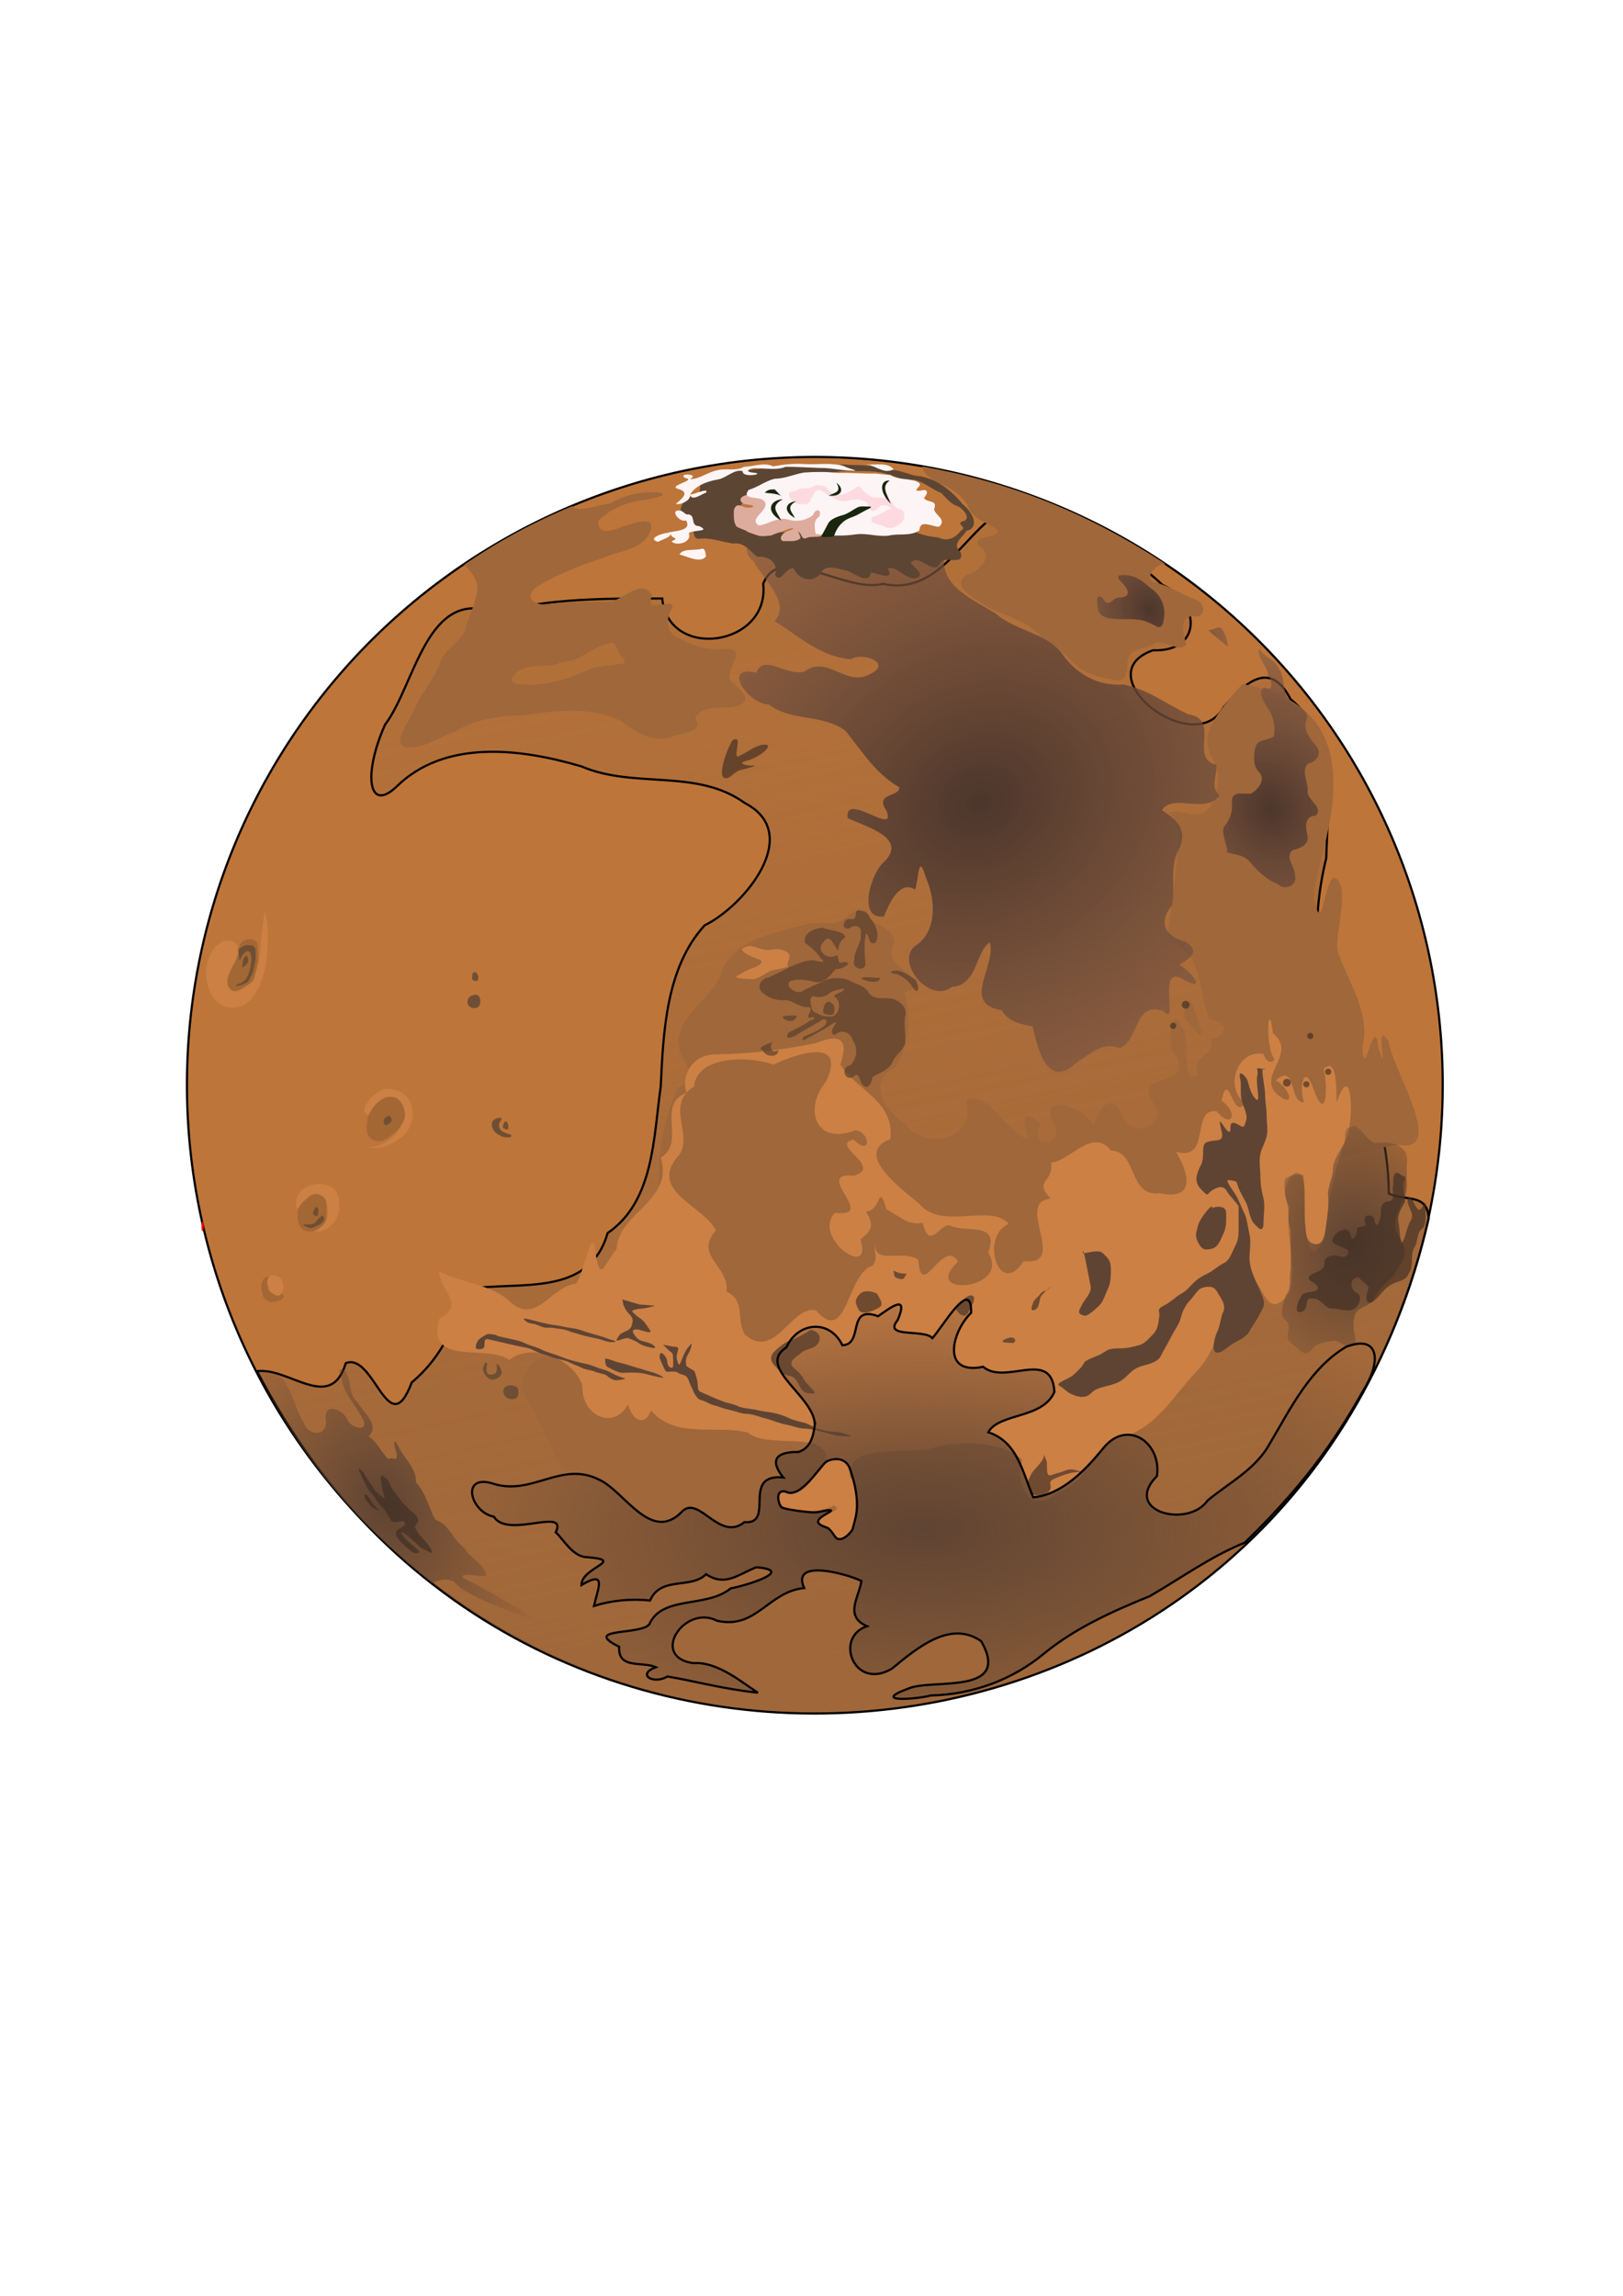 <?xml version="1.0" encoding="UTF-8" standalone="no"?>
<!-- Created with Inkscape (http://www.inkscape.org/) -->

<svg
   id="svg2"
   sodipodi:docname="mars.svg"
   viewBox="0 0 744.09 1052.4"
   sodipodi:version="0.32"
   inkscape:version="1.2.1 (9c6d41e410, 2022-07-14)"
   version="1.1"
   xmlns:inkscape="http://www.inkscape.org/namespaces/inkscape"
   xmlns:sodipodi="http://sodipodi.sourceforge.net/DTD/sodipodi-0.dtd"
   xmlns:xlink="http://www.w3.org/1999/xlink"
   xmlns="http://www.w3.org/2000/svg"
   xmlns:svg="http://www.w3.org/2000/svg"
   xmlns:rdf="http://www.w3.org/1999/02/22-rdf-syntax-ns#"
   xmlns:cc="http://creativecommons.org/ns#"
   xmlns:dc="http://purl.org/dc/elements/1.1/">
  <defs
     id="defs4">
    <linearGradient
       id="linearGradient12566">
      <stop
         id="stop12568"
         style="stop-color:#5f4433"
         offset="0" />
      <stop
         id="stop12570"
         style="stop-color:#5f4433;stop-opacity:0"
         offset="1" />
    </linearGradient>
    <linearGradient
       id="linearGradient3579">
      <stop
         id="stop3581"
         style="stop-color:#4c362c"
         offset="0" />
      <stop
         id="stop3583"
         style="stop-color:#93654c;stop-opacity:.51"
         offset="1" />
    </linearGradient>
    <radialGradient
       id="radialGradient3585"
       xlink:href="#linearGradient3579"
       gradientUnits="userSpaceOnUse"
       cy="367.54"
       cx="448.98"
       gradientTransform="matrix(1.911 -1.039 .879 1.617 -731.89 239.81)"
       r="110.61"
       inkscape:collect="always" />
    <radialGradient
       id="radialGradient8809"
       xlink:href="#linearGradient3579"
       gradientUnits="userSpaceOnUse"
       cy="403.62"
       cx="502.38"
       gradientTransform="matrix(.673 -.254 .3 .794 123.36 177.85)"
       r="110.61"
       inkscape:collect="always" />
    <radialGradient
       id="radialGradient12564"
       xlink:href="#linearGradient12566"
       gradientUnits="userSpaceOnUse"
       cy="711.78"
       cx="423.37"
       gradientTransform="matrix(1.241 2.5812e-8 -1.2906e-8 .612 -102.03 265.27)"
       r="207.5"
       inkscape:collect="always" />
    <radialGradient
       id="radialGradient16998"
       xlink:href="#linearGradient12566"
       gradientUnits="userSpaceOnUse"
       cy="498.18"
       cx="581.94"
       gradientTransform="matrix(.307 .05 -.064 .388 473.02 347.7)"
       r="207.5"
       inkscape:collect="always" />
    <radialGradient
       id="radialGradient17005"
       xlink:href="#linearGradient12566"
       gradientUnits="userSpaceOnUse"
       cy="695.44"
       cx="223.64"
       gradientTransform="matrix(.353 -.117 .153 .46 -9.623 397.13)"
       r="207.5"
       inkscape:collect="always" />
    <radialGradient
       id="radialGradient30351"
       xlink:href="#linearGradient3579"
       gradientUnits="userSpaceOnUse"
       cy="280.67"
       cx="474.41"
       gradientTransform="matrix(.441 -.127 .157 .545 273.87 186.97)"
       r="110.61"
       inkscape:collect="always" />
    <linearGradient
       id="linearGradient32712"
       y2="301.31"
       gradientUnits="userSpaceOnUse"
       y1="749.88"
       x2="350.71"
       x1="445"
       inkscape:collect="always">
      <stop
         id="stop32706"
         style="stop-color:#9f673a"
         offset="0" />
      <stop
         id="stop32708"
         style="stop-color:#9f673a;stop-opacity:.367"
         offset="1" />
    </linearGradient>
    <filter
       style="color-interpolation-filters:sRGB;"
       inkscape:label="Opacity"
       id="filter445"
       x="0"
       y="0"
       width="1"
       height="1">
      <feColorMatrix
         values="0 0 0 0 0 0 0 0 0 0 0 0 0 0 0 3.203 1.035 -0.591 -2.14 0 "
         id="feColorMatrix443"
         result="fbSourceGraphic" />
      <feColorMatrix
         result="fbSourceGraphicAlpha"
         in="fbSourceGraphic"
         values="0 0 0 -1 0 0 0 0 -1 0 0 0 0 -1 0 0 0 0 1 0"
         id="feColorMatrix567" />
      <feColorMatrix
         id="feColorMatrix569"
         values="1 0 0 0 0 0 1 0 0 0 0 0 1 0 0 0 0 0 1 -0 "
         result="colormatrix"
         in="fbSourceGraphic" />
      <feComposite
         in2="colormatrix"
         id="feComposite571"
         operator="arithmetic"
         k2="0.521"
         result="composite" />
    </filter>
    <filter
       inkscape:label="Opacity"
       style="color-interpolation-filters:sRGB;"
       id="filter6189"
       x="-0.001"
       y="-0.001"
       width="1.002"
       height="1.002">
      <feColorMatrix
         values="1 0 0 0 0 0 1 0 0 0 0 0 1 0 0 0 0 0 1 -0 "
         result="colormatrix"
         id="feColorMatrix6185" />
      <feComposite
         in2="colormatrix"
         operator="arithmetic"
         k2="1"
         result="fbSourceGraphic"
         id="feComposite6187" />
      <feColorMatrix
         result="fbSourceGraphicAlpha"
         in="fbSourceGraphic"
         values="0 0 0 -1 0 0 0 0 -1 0 0 0 0 -1 0 0 0 0 1 0"
         id="feColorMatrix6317" />
      <feColorMatrix
         id="feColorMatrix6319"
         values="1 0 0 0 0 0 1 0 0 0 0 0 1 0 0 0 0 0 1 -0 "
         result="colormatrix"
         in="fbSourceGraphic" />
      <feComposite
         in2="colormatrix"
         id="feComposite6321"
         operator="arithmetic"
         k2="1"
         result="composite" />
    </filter>
    <filter
       inkscape:label="Opacity"
       style="color-interpolation-filters:sRGB;"
       id="filter6195"
       x="-0.001"
       y="-0.001"
       width="1.002"
       height="1.002">
      <feColorMatrix
         values="1 0 0 0 0 0 1 0 0 0 0 0 1 0 0 0 0 0 1 -0 "
         result="colormatrix"
         id="feColorMatrix6191" />
      <feComposite
         in2="colormatrix"
         operator="arithmetic"
         k2="1"
         result="fbSourceGraphic"
         id="feComposite6193" />
      <feColorMatrix
         result="fbSourceGraphicAlpha"
         in="fbSourceGraphic"
         values="0 0 0 -1 0 0 0 0 -1 0 0 0 0 -1 0 0 0 0 1 0"
         id="feColorMatrix6323" />
      <feColorMatrix
         id="feColorMatrix6325"
         values="1 0 0 0 0 0 1 0 0 0 0 0 1 0 0 0 0 0 1 -0 "
         result="colormatrix"
         in="fbSourceGraphic" />
      <feComposite
         in2="colormatrix"
         id="feComposite6327"
         operator="arithmetic"
         k2="1"
         result="composite" />
    </filter>
    <filter
       inkscape:label="Opacity"
       style="color-interpolation-filters:sRGB;"
       id="filter6201"
       x="0"
       y="0"
       width="1"
       height="1">
      <feColorMatrix
         values="1 0 0 0 0 0 1 0 0 0 0 0 1 0 0 0 0 0 1 -0 "
         result="colormatrix"
         id="feColorMatrix6197" />
      <feComposite
         in2="colormatrix"
         operator="arithmetic"
         k2="1"
         result="fbSourceGraphic"
         id="feComposite6199" />
      <feColorMatrix
         result="fbSourceGraphicAlpha"
         in="fbSourceGraphic"
         values="0 0 0 -1 0 0 0 0 -1 0 0 0 0 -1 0 0 0 0 1 0"
         id="feColorMatrix6329" />
      <feColorMatrix
         id="feColorMatrix6331"
         values="1 0 0 0 0 0 1 0 0 0 0 0 1 0 0 0 0 0 1 -0 "
         result="colormatrix"
         in="fbSourceGraphic" />
      <feComposite
         in2="colormatrix"
         id="feComposite6333"
         operator="arithmetic"
         k2="1"
         result="composite" />
    </filter>
    <filter
       inkscape:label="Opacity"
       style="color-interpolation-filters:sRGB;"
       id="filter6207"
       x="0"
       y="0"
       width="1"
       height="1">
      <feColorMatrix
         values="1 0 0 0 0 0 1 0 0 0 0 0 1 0 0 0 0 0 1 -0 "
         result="colormatrix"
         id="feColorMatrix6203" />
      <feComposite
         in2="colormatrix"
         operator="arithmetic"
         k2="1"
         result="fbSourceGraphic"
         id="feComposite6205" />
      <feColorMatrix
         result="fbSourceGraphicAlpha"
         in="fbSourceGraphic"
         values="0 0 0 -1 0 0 0 0 -1 0 0 0 0 -1 0 0 0 0 1 0"
         id="feColorMatrix6335" />
      <feColorMatrix
         id="feColorMatrix6337"
         values="1 0 0 0 0 0 1 0 0 0 0 0 1 0 0 0 0 0 1 -0 "
         result="colormatrix"
         in="fbSourceGraphic" />
      <feComposite
         in2="colormatrix"
         id="feComposite6339"
         operator="arithmetic"
         k2="1"
         result="composite" />
    </filter>
    <filter
       inkscape:label="Opacity"
       style="color-interpolation-filters:sRGB;"
       id="filter6213"
       x="0"
       y="0"
       width="1"
       height="1">
      <feColorMatrix
         values="1 0 0 0 0 0 1 0 0 0 0 0 1 0 0 0 0 0 1 -0 "
         result="colormatrix"
         id="feColorMatrix6209" />
      <feComposite
         in2="colormatrix"
         operator="arithmetic"
         k2="1"
         result="fbSourceGraphic"
         id="feComposite6211" />
      <feColorMatrix
         result="fbSourceGraphicAlpha"
         in="fbSourceGraphic"
         values="0 0 0 -1 0 0 0 0 -1 0 0 0 0 -1 0 0 0 0 1 0"
         id="feColorMatrix6341" />
      <feColorMatrix
         id="feColorMatrix6343"
         values="1 0 0 0 0 0 1 0 0 0 0 0 1 0 0 0 0 0 1 -0 "
         result="colormatrix"
         in="fbSourceGraphic" />
      <feComposite
         in2="colormatrix"
         id="feComposite6345"
         operator="arithmetic"
         k2="1"
         result="composite" />
    </filter>
    <filter
       inkscape:label="Opacity"
       style="color-interpolation-filters:sRGB;"
       id="filter6219"
       x="0"
       y="0"
       width="1"
       height="1">
      <feColorMatrix
         values="1 0 0 0 0 0 1 0 0 0 0 0 1 0 0 0 0 0 1 -0 "
         result="colormatrix"
         id="feColorMatrix6215" />
      <feComposite
         in2="colormatrix"
         operator="arithmetic"
         k2="1"
         result="fbSourceGraphic"
         id="feComposite6217" />
      <feColorMatrix
         result="fbSourceGraphicAlpha"
         in="fbSourceGraphic"
         values="0 0 0 -1 0 0 0 0 -1 0 0 0 0 -1 0 0 0 0 1 0"
         id="feColorMatrix6347" />
      <feColorMatrix
         id="feColorMatrix6349"
         values="1 0 0 0 0 0 1 0 0 0 0 0 1 0 0 0 0 0 1 -0 "
         result="colormatrix"
         in="fbSourceGraphic" />
      <feComposite
         in2="colormatrix"
         id="feComposite6351"
         operator="arithmetic"
         k2="1"
         result="composite" />
    </filter>
    <filter
       inkscape:label="Opacity"
       style="color-interpolation-filters:sRGB;"
       id="filter6225"
       x="0"
       y="0"
       width="1"
       height="1">
      <feColorMatrix
         values="1 0 0 0 0 0 1 0 0 0 0 0 1 0 0 0 0 0 1 -0 "
         result="colormatrix"
         id="feColorMatrix6221" />
      <feComposite
         in2="colormatrix"
         operator="arithmetic"
         k2="1"
         result="fbSourceGraphic"
         id="feComposite6223" />
      <feColorMatrix
         result="fbSourceGraphicAlpha"
         in="fbSourceGraphic"
         values="0 0 0 -1 0 0 0 0 -1 0 0 0 0 -1 0 0 0 0 1 0"
         id="feColorMatrix6353" />
      <feColorMatrix
         id="feColorMatrix6355"
         values="1 0 0 0 0 0 1 0 0 0 0 0 1 0 0 0 0 0 1 -0 "
         result="colormatrix"
         in="fbSourceGraphic" />
      <feComposite
         in2="colormatrix"
         id="feComposite6357"
         operator="arithmetic"
         k2="1"
         result="composite" />
    </filter>
    <filter
       inkscape:label="Opacity"
       style="color-interpolation-filters:sRGB;"
       id="filter6231"
       x="0"
       y="0"
       width="1"
       height="1">
      <feColorMatrix
         values="1 0 0 0 0 0 1 0 0 0 0 0 1 0 0 0 0 0 1 -0 "
         result="colormatrix"
         id="feColorMatrix6227" />
      <feComposite
         in2="colormatrix"
         operator="arithmetic"
         k2="1"
         result="fbSourceGraphic"
         id="feComposite6229" />
      <feColorMatrix
         result="fbSourceGraphicAlpha"
         in="fbSourceGraphic"
         values="0 0 0 -1 0 0 0 0 -1 0 0 0 0 -1 0 0 0 0 1 0"
         id="feColorMatrix6359" />
      <feColorMatrix
         id="feColorMatrix6361"
         values="1 0 0 0 0 0 1 0 0 0 0 0 1 0 0 0 0 0 1 -0 "
         result="colormatrix"
         in="fbSourceGraphic" />
      <feComposite
         in2="colormatrix"
         id="feComposite6363"
         operator="arithmetic"
         k2="1"
         result="composite" />
    </filter>
    <filter
       inkscape:label="Opacity"
       style="color-interpolation-filters:sRGB;"
       id="filter6237"
       x="0"
       y="0"
       width="1"
       height="1">
      <feColorMatrix
         values="1 0 0 0 0 0 1 0 0 0 0 0 1 0 0 0 0 0 1 -0 "
         result="colormatrix"
         id="feColorMatrix6233" />
      <feComposite
         in2="colormatrix"
         operator="arithmetic"
         k2="1"
         result="fbSourceGraphic"
         id="feComposite6235" />
      <feColorMatrix
         result="fbSourceGraphicAlpha"
         in="fbSourceGraphic"
         values="0 0 0 -1 0 0 0 0 -1 0 0 0 0 -1 0 0 0 0 1 0"
         id="feColorMatrix6365" />
      <feColorMatrix
         id="feColorMatrix6367"
         values="1 0 0 0 0 0 1 0 0 0 0 0 1 0 0 0 0 0 1 -0 "
         result="colormatrix"
         in="fbSourceGraphic" />
      <feComposite
         in2="colormatrix"
         id="feComposite6369"
         operator="arithmetic"
         k2="1"
         result="composite" />
    </filter>
    <filter
       inkscape:label="Opacity"
       style="color-interpolation-filters:sRGB;"
       id="filter6243"
       x="0"
       y="0"
       width="1"
       height="1">
      <feColorMatrix
         values="1 0 0 0 0 0 1 0 0 0 0 0 1 0 0 0 0 0 1 -0 "
         result="colormatrix"
         id="feColorMatrix6239" />
      <feComposite
         in2="colormatrix"
         operator="arithmetic"
         k2="1"
         result="fbSourceGraphic"
         id="feComposite6241" />
      <feColorMatrix
         result="fbSourceGraphicAlpha"
         in="fbSourceGraphic"
         values="0 0 0 -1 0 0 0 0 -1 0 0 0 0 -1 0 0 0 0 1 0"
         id="feColorMatrix6371" />
      <feColorMatrix
         id="feColorMatrix6373"
         values="1 0 0 0 0 0 1 0 0 0 0 0 1 0 0 0 0 0 1 -0 "
         result="colormatrix"
         in="fbSourceGraphic" />
      <feComposite
         in2="colormatrix"
         id="feComposite6375"
         operator="arithmetic"
         k2="1"
         result="composite" />
    </filter>
    <filter
       inkscape:label="Opacity"
       style="color-interpolation-filters:sRGB;"
       id="filter6249"
       x="0"
       y="0"
       width="1"
       height="1">
      <feColorMatrix
         values="1 0 0 0 0 0 1 0 0 0 0 0 1 0 0 0 0 0 1 -0 "
         result="colormatrix"
         id="feColorMatrix6245" />
      <feComposite
         in2="colormatrix"
         operator="arithmetic"
         k2="1"
         result="fbSourceGraphic"
         id="feComposite6247" />
      <feColorMatrix
         result="fbSourceGraphicAlpha"
         in="fbSourceGraphic"
         values="0 0 0 -1 0 0 0 0 -1 0 0 0 0 -1 0 0 0 0 1 0"
         id="feColorMatrix6377" />
      <feColorMatrix
         id="feColorMatrix6379"
         values="1 0 0 0 0 0 1 0 0 0 0 0 1 0 0 0 0 0 1 -0 "
         result="colormatrix"
         in="fbSourceGraphic" />
      <feComposite
         in2="colormatrix"
         id="feComposite6381"
         operator="arithmetic"
         k2="1"
         result="composite" />
    </filter>
    <filter
       inkscape:label="Opacity"
       style="color-interpolation-filters:sRGB;"
       id="filter6255"
       x="0"
       y="0"
       width="1"
       height="1">
      <feColorMatrix
         values="1 0 0 0 0 0 1 0 0 0 0 0 1 0 0 0 0 0 1 -0 "
         result="colormatrix"
         id="feColorMatrix6251" />
      <feComposite
         in2="colormatrix"
         operator="arithmetic"
         k2="1"
         result="fbSourceGraphic"
         id="feComposite6253" />
      <feColorMatrix
         result="fbSourceGraphicAlpha"
         in="fbSourceGraphic"
         values="0 0 0 -1 0 0 0 0 -1 0 0 0 0 -1 0 0 0 0 1 0"
         id="feColorMatrix6383" />
      <feColorMatrix
         id="feColorMatrix6385"
         values="1 0 0 0 0 0 1 0 0 0 0 0 1 0 0 0 0 0 1 -0 "
         result="colormatrix"
         in="fbSourceGraphic" />
      <feComposite
         in2="colormatrix"
         id="feComposite6387"
         operator="arithmetic"
         k2="1"
         result="composite" />
    </filter>
    <filter
       inkscape:label="Opacity"
       style="color-interpolation-filters:sRGB;"
       id="filter6261"
       x="0"
       y="0"
       width="1"
       height="1">
      <feColorMatrix
         values="1 0 0 0 0 0 1 0 0 0 0 0 1 0 0 0 0 0 1 -0 "
         result="colormatrix"
         id="feColorMatrix6257" />
      <feComposite
         in2="colormatrix"
         operator="arithmetic"
         k2="1"
         result="fbSourceGraphic"
         id="feComposite6259" />
      <feColorMatrix
         result="fbSourceGraphicAlpha"
         in="fbSourceGraphic"
         values="0 0 0 -1 0 0 0 0 -1 0 0 0 0 -1 0 0 0 0 1 0"
         id="feColorMatrix6389" />
      <feColorMatrix
         id="feColorMatrix6391"
         values="1 0 0 0 0 0 1 0 0 0 0 0 1 0 0 0 0 0 1 -0 "
         result="colormatrix"
         in="fbSourceGraphic" />
      <feComposite
         in2="colormatrix"
         id="feComposite6393"
         operator="arithmetic"
         k2="1"
         result="composite" />
    </filter>
    <filter
       inkscape:label="Opacity"
       style="color-interpolation-filters:sRGB;"
       id="filter6267"
       x="0"
       y="0"
       width="1"
       height="1">
      <feColorMatrix
         values="1 0 0 0 0 0 1 0 0 0 0 0 1 0 0 0 0 0 1 -0 "
         result="colormatrix"
         id="feColorMatrix6263" />
      <feComposite
         in2="colormatrix"
         operator="arithmetic"
         k2="1"
         result="fbSourceGraphic"
         id="feComposite6265" />
      <feColorMatrix
         result="fbSourceGraphicAlpha"
         in="fbSourceGraphic"
         values="0 0 0 -1 0 0 0 0 -1 0 0 0 0 -1 0 0 0 0 1 0"
         id="feColorMatrix6395" />
      <feColorMatrix
         id="feColorMatrix6397"
         values="1 0 0 0 0 0 1 0 0 0 0 0 1 0 0 0 0 0 1 -0 "
         result="colormatrix"
         in="fbSourceGraphic" />
      <feComposite
         in2="colormatrix"
         id="feComposite6399"
         operator="arithmetic"
         k2="1"
         result="composite" />
    </filter>
    <filter
       inkscape:label="Opacity"
       style="color-interpolation-filters:sRGB;"
       id="filter6273"
       x="0"
       y="0"
       width="1"
       height="1">
      <feColorMatrix
         values="1 0 0 0 0 0 1 0 0 0 0 0 1 0 0 0 0 0 1 -0 "
         result="colormatrix"
         id="feColorMatrix6269" />
      <feComposite
         in2="colormatrix"
         operator="arithmetic"
         k2="1"
         result="fbSourceGraphic"
         id="feComposite6271" />
      <feColorMatrix
         result="fbSourceGraphicAlpha"
         in="fbSourceGraphic"
         values="0 0 0 -1 0 0 0 0 -1 0 0 0 0 -1 0 0 0 0 1 0"
         id="feColorMatrix6401" />
      <feColorMatrix
         id="feColorMatrix6403"
         values="1 0 0 0 0 0 1 0 0 0 0 0 1 0 0 0 0 0 1 -0 "
         result="colormatrix"
         in="fbSourceGraphic" />
      <feComposite
         in2="colormatrix"
         id="feComposite6405"
         operator="arithmetic"
         k2="1"
         result="composite" />
    </filter>
    <filter
       inkscape:label="Opacity"
       style="color-interpolation-filters:sRGB;"
       id="filter6279"
       x="0"
       y="0"
       width="1"
       height="1">
      <feColorMatrix
         values="1 0 0 0 0 0 1 0 0 0 0 0 1 0 0 0 0 0 1 -0 "
         result="colormatrix"
         id="feColorMatrix6275" />
      <feComposite
         in2="colormatrix"
         operator="arithmetic"
         k2="1"
         result="fbSourceGraphic"
         id="feComposite6277" />
      <feColorMatrix
         result="fbSourceGraphicAlpha"
         in="fbSourceGraphic"
         values="0 0 0 -1 0 0 0 0 -1 0 0 0 0 -1 0 0 0 0 1 0"
         id="feColorMatrix6407" />
      <feColorMatrix
         id="feColorMatrix6409"
         values="1 0 0 0 0 0 1 0 0 0 0 0 1 0 0 0 0 0 1 -0 "
         result="colormatrix"
         in="fbSourceGraphic" />
      <feComposite
         in2="colormatrix"
         id="feComposite6411"
         operator="arithmetic"
         k2="1"
         result="composite" />
    </filter>
    <filter
       inkscape:label="Opacity"
       style="color-interpolation-filters:sRGB;"
       id="filter6285"
       x="0"
       y="0"
       width="1"
       height="1">
      <feColorMatrix
         values="1 0 0 0 0 0 1 0 0 0 0 0 1 0 0 0 0 0 1 -0 "
         result="colormatrix"
         id="feColorMatrix6281" />
      <feComposite
         in2="colormatrix"
         operator="arithmetic"
         k2="1"
         result="fbSourceGraphic"
         id="feComposite6283" />
      <feColorMatrix
         result="fbSourceGraphicAlpha"
         in="fbSourceGraphic"
         values="0 0 0 -1 0 0 0 0 -1 0 0 0 0 -1 0 0 0 0 1 0"
         id="feColorMatrix6413" />
      <feColorMatrix
         id="feColorMatrix6415"
         values="1 0 0 0 0 0 1 0 0 0 0 0 1 0 0 0 0 0 1 -0 "
         result="colormatrix"
         in="fbSourceGraphic" />
      <feComposite
         in2="colormatrix"
         id="feComposite6417"
         operator="arithmetic"
         k2="1"
         result="composite" />
    </filter>
    <filter
       inkscape:label="Opacity"
       style="color-interpolation-filters:sRGB;"
       id="filter6291"
       x="0"
       y="0"
       width="1"
       height="1">
      <feColorMatrix
         values="1 0 0 0 0 0 1 0 0 0 0 0 1 0 0 0 0 0 1 -0 "
         result="colormatrix"
         id="feColorMatrix6287" />
      <feComposite
         in2="colormatrix"
         operator="arithmetic"
         k2="1"
         result="fbSourceGraphic"
         id="feComposite6289" />
      <feColorMatrix
         result="fbSourceGraphicAlpha"
         in="fbSourceGraphic"
         values="0 0 0 -1 0 0 0 0 -1 0 0 0 0 -1 0 0 0 0 1 0"
         id="feColorMatrix6419" />
      <feColorMatrix
         id="feColorMatrix6421"
         values="1 0 0 0 0 0 1 0 0 0 0 0 1 0 0 0 0 0 1 -0 "
         result="colormatrix"
         in="fbSourceGraphic" />
      <feComposite
         in2="colormatrix"
         id="feComposite6423"
         operator="arithmetic"
         k2="1"
         result="composite" />
    </filter>
    <filter
       inkscape:label="Opacity"
       style="color-interpolation-filters:sRGB;"
       id="filter6297"
       x="0"
       y="0"
       width="1"
       height="1">
      <feColorMatrix
         values="1 0 0 0 0 0 1 0 0 0 0 0 1 0 0 0 0 0 1 -0 "
         result="colormatrix"
         id="feColorMatrix6293" />
      <feComposite
         in2="colormatrix"
         operator="arithmetic"
         k2="1"
         result="fbSourceGraphic"
         id="feComposite6295" />
      <feColorMatrix
         result="fbSourceGraphicAlpha"
         in="fbSourceGraphic"
         values="0 0 0 -1 0 0 0 0 -1 0 0 0 0 -1 0 0 0 0 1 0"
         id="feColorMatrix6425" />
      <feColorMatrix
         id="feColorMatrix6427"
         values="1 0 0 0 0 0 1 0 0 0 0 0 1 0 0 0 0 0 1 -0 "
         result="colormatrix"
         in="fbSourceGraphic" />
      <feComposite
         in2="colormatrix"
         id="feComposite6429"
         operator="arithmetic"
         k2="1"
         result="composite" />
    </filter>
    <filter
       inkscape:label="Opacity"
       style="color-interpolation-filters:sRGB;"
       id="filter6303"
       x="-0.001"
       y="-0.003"
       width="1.002"
       height="1.005">
      <feColorMatrix
         values="1 0 0 0 0 0 1 0 0 0 0 0 1 0 0 0 0 0 1 -0 "
         result="colormatrix"
         id="feColorMatrix6299" />
      <feComposite
         in2="colormatrix"
         operator="arithmetic"
         k2="1"
         result="fbSourceGraphic"
         id="feComposite6301" />
      <feColorMatrix
         result="fbSourceGraphicAlpha"
         in="fbSourceGraphic"
         values="0 0 0 -1 0 0 0 0 -1 0 0 0 0 -1 0 0 0 0 1 0"
         id="feColorMatrix6431" />
      <feColorMatrix
         id="feColorMatrix6433"
         values="1 0 0 0 0 0 1 0 0 0 0 0 1 0 0 0 0 0 1 -0 "
         result="colormatrix"
         in="fbSourceGraphic" />
      <feComposite
         in2="colormatrix"
         id="feComposite6435"
         operator="arithmetic"
         k2="1"
         result="composite" />
    </filter>
    <filter
       inkscape:label="Opacity"
       style="color-interpolation-filters:sRGB;"
       id="filter6309"
       x="0"
       y="0"
       width="1"
       height="1">
      <feColorMatrix
         values="1 0 0 0 0 0 1 0 0 0 0 0 1 0 0 0 0 0 1 -0 "
         result="colormatrix"
         id="feColorMatrix6305" />
      <feComposite
         in2="colormatrix"
         operator="arithmetic"
         k2="1"
         result="fbSourceGraphic"
         id="feComposite6307" />
      <feColorMatrix
         result="fbSourceGraphicAlpha"
         in="fbSourceGraphic"
         values="0 0 0 -1 0 0 0 0 -1 0 0 0 0 -1 0 0 0 0 1 0"
         id="feColorMatrix6437" />
      <feColorMatrix
         id="feColorMatrix6439"
         values="1 0 0 0 0 0 1 0 0 0 0 0 1 0 0 0 0 0 1 -0 "
         result="colormatrix"
         in="fbSourceGraphic" />
      <feComposite
         in2="colormatrix"
         id="feComposite6441"
         operator="arithmetic"
         k2="1"
         result="composite" />
    </filter>
    <filter
       inkscape:label="Opacity"
       style="color-interpolation-filters:sRGB;"
       id="filter6315"
       x="0"
       y="0"
       width="1"
       height="1">
      <feColorMatrix
         values="1 0 0 0 0 0 1 0 0 0 0 0 1 0 0 0 0 0 1 -0 "
         result="colormatrix"
         id="feColorMatrix6311" />
      <feComposite
         in2="colormatrix"
         operator="arithmetic"
         k2="1"
         result="fbSourceGraphic"
         id="feComposite6313" />
      <feColorMatrix
         result="fbSourceGraphicAlpha"
         in="fbSourceGraphic"
         values="0 0 0 -1 0 0 0 0 -1 0 0 0 0 -1 0 0 0 0 1 0"
         id="feColorMatrix6443" />
      <feColorMatrix
         id="feColorMatrix6445"
         values="1 0 0 0 0 0 1 0 0 0 0 0 1 0 0 0 0 0 1 -0 "
         result="colormatrix"
         in="fbSourceGraphic" />
      <feComposite
         in2="colormatrix"
         id="feComposite6447"
         operator="arithmetic"
         k2="1"
         result="composite" />
    </filter>
  </defs>
  <sodipodi:namedview
     id="base"
     bordercolor="#666666"
     inkscape:pageshadow="2"
     inkscape:window-width="1920"
     pagecolor="#ffffff"
     inkscape:zoom="0.7"
     inkscape:window-x="0"
     borderopacity="1.0"
     inkscape:current-layer="g32714"
     inkscape:cx="289.28571"
     inkscape:cy="531.42857"
     inkscape:window-y="0"
     inkscape:window-height="1043"
     showborder="false"
     inkscape:pageopacity="0.0"
     inkscape:document-units="px"
     inkscape:showpageshadow="2"
     inkscape:pagecheckerboard="0"
     inkscape:deskcolor="#d1d1d1"
     showgrid="false"
     inkscape:window-maximized="1" />
  <g
     id="layer1"
     inkscape:label="Layer 1"
     inkscape:groupmode="layer">
    <g
       id="g32714"
       style="filter:url(#filter445)">
      <path
         id="path1394"
         style="fill-rule:evenodd;color:#000000;fill:#be7539;stroke:#000000;stroke-opacity:1;filter:url(#filter6189)"
         transform="matrix(1 0 0 .99 0 3.463)"
         d="m661.43 498.79a287.86 290.71 0 1 1 -575.72 0 287.86 290.71 0 1 1 575.72 0z"
         sodipodi:type="arc"
         sodipodi:ry="290.71429"
         sodipodi:rx="287.85715"
         sodipodi:cy="498.79074"
         sodipodi:cx="373.57144" />
      <path
         id="path31249"
         sodipodi:nodetypes="ccccccccccccccccccccccccc"
         style="fill-rule:evenodd;color:#000000;fill:url(#linearGradient32712);stroke:#000000;stroke-opacity:1;filter:url(#filter6195)"
         d="m655 558.52c-61.98 268.31-413.78 307.61-537.14 70 14.77-1.85 33.78 19.23 40.66-3.67 13.1-5.18 19.58 37.25 30.24 8.85 13.55-11.25 20.12-26.46 25.53-42.77 23.07-3.88 55.62 4.25 64.28-25.71 21.34-14.62 21.03-43.99 24.35-67.21 1.19-25.34 2.5-54.56 20.14-73.86 18.43-9.04 45.47-42.12 18.37-56.07-22.01-15.94-50.62-6.38-74.82-16.76-27.56-8.14-62.75-12.8-85.18 9.61-12.59 11.57-15-6.07-4.92-28.73 13.94-18.33 19.11-63.53 50.63-51.27 24.38-6.89 52.61-6.59 76.47-6.59 2.83 28.78 49.47 21.86 46.29-6.75 7.63-19.51 37.66 4.54 54.87 0.03 29.99 6.58 40.37-34.05 63.44-36.16 21.25 12.41 46.85 19.11 64.65 36.62 17.45 7.85 18.68 30.82-4.29 30-31.42 11.15 18.91 50.63 32.46 26.07 10.01-11.46 21.25-21.84 30.66-3.67 21.32 17.61 17.08 48.23 16.34 72.89-7.14 28.95-5.77 60.28 8.49 86.97 13.65 20.47 19.98 42.34 20.21 66.71 7.31 3.76 17.75-0.39 18.27 11.47z" />
      <path
         id="path27387"
         style="fill-rule:evenodd;fill:#9f673a;filter:url(#filter6201)"
         d="m381.43 423.08h-9.51c-13.99 3.99-32.08 6.23-40.32 20.02-3.28 16.15-24.05 21-19.84 39.32 3.71 6.56 7.31 11.22-1.05 16.37-5.98 13.48-9.11 28.15-8.57 43.04 1.22 13.43 11.97 23.66 17.01 35.82 6.45 12.83 10.61 28.39 22.57 37.28 15.71 4.11 27.13-9.99 42.56-8.66 8.67-8.45 38.15-13.38 52.15-17.48 15.59 5.13 35.29 4.33 46.35-9.32 18.46-6.75 146-58.2 160.89-54.36 17.73 0.35-5.32-35.16-7.04-47.75-7.25-11.67 0.79 19.57-4.75 2.8-1.43-17.15-6.82 17.46-7.2-0.23 3.72-16.56-6.81-29.57-11.57-44.41-1-8.19 6.49-31.43-1.74-33.26-4.69 3.47-4.95 25.72-8.55 11.67-5.98-10.07 39.21-87.79-33.14-100.39-33.05 35.73-3.76 27.37-13.15 52.8-4.69 12.72-13.69 3.7-21.05 6.27 10.5 4.71-1.65 53.85 0.21 58.59 16.74 5.63 13 22.49 18.85 35.72 8.57 2.12 9.34 6.61 0.71 9.68 1.96 8.28-9.75 6.82-6.01 16.2-8.74 5.3-2.53-17.41-7.89-22.5-4.13-10.53-7.26 10.35-2.13 13.54 7.24 14.95-17.72 7.43-11.64 20.31 10.29 10.04-8.59 20.24-13.29 6.78-4.69-11.67-11.78-1.23-12.55 4.83-4.79-7.81-27.1-16.58-17.98 0.43 4.02 9.42-12.91 10.12-6.62-0.97-10.36-8.79-7.2 0.4-5.76 7.03-10.28-3.2-18.44-22.89-28.43-17.92 5.24 18.15-19.1 23.57-28.23 10.61-9.15-6.12-17.57-19.55-3.95-25.87 5.98-10.4 7.33-23.67 3.72-33.88 16.99-7.2-11.99-10.04-4.62-22.6 0.72-9.1-11.48-7.08-12.88-14.99-7.06-2.36-9.68 6.51-15.56 5.48zm163.57 35.71c0-3.41 3.46 5.98 4.29 9.29 0.47 1.9 1.42 3.75 1.42 5.71 0 2.53-3.92-3.21-5.71-5-2.56-2.56-2.83-5.28 0-10zm-173.57 204.29c-4.14 3.15-10.9 1.96-13.91 6.35 1.67 7.47-8.98 5.63-8.91 12.64-1.92 5.73 1.78 14.17-5.75 14.94-5.67 3.32-16.67 1.51-20.82-3.18-4.57-3.03-10.78-2.95-14.29 1.72-5.67 2.95-11.88-1.61-16.87-4.21-3.6-3.23-7.37-6.19-11.17-9.15-4.46-5.49-12.19-5.72-18.28-8.4-7.23-1.01-7.49-9.52-10.54-14.58-3.15-5.98-5.95-12.09-9.36-17.98-3.84-6.14-1.33-15.48 5.61-18.15 4.66-2.86 10.8-5.75 15.96-2.34 5.59 2.37 96.85 37.61 103.33 40.19 1.61 0.84 3.32 1.47 5 2.15zm-158.57-404.29c14.77-10.12 31.02-19.17 49.46-26.78 2.55 3.45 12.82-1.04 17.52-1.2 6.53-3.96 13.77-5.45 21.35-5.1 8.33 0.73-4.49 3.49-6.94 3.6-7.27 0.96-14.69 4.18-19.86 9.3-0.79 8.77 9.68 2.98 14.06 1.85 4.1-1.31 12.98-3.92 9.32 3.87-3.57 7.89-14.07 8-21.08 11.32-10.7 3.56-21.43 7.61-31.01 13.6-6.62 5.6 1.36 9.09 6.91 7.37 9.17-0.86 18.39-0.56 27.57-0.82 5.58-1.31 14.87-10.96 18.74-2.75-3.46 9.16 8.59 0.75 9.55 4.97-3.48 5.8-3.52 12.87 4.06 15.07 6.2 3.61 13.22 5.09 20.35 4.27 10.36-0.09-0.98 10.08 2.12 14.81 3.22 2.9 11.24 8.64 3.23 11.32-6.45 2.14-15.41-1.31-19.58 5.65 5.13 6.73-7.23 6.82-11.51 8.9-8.26 2.24-15.94-2.55-22.18-7.38-8.64-4.53-18.6-5.24-28.18-4.7-8.03 0.1-15.81 2.53-23.86 2.14-8.27 1.14-16.87 2.44-24.01 7.12-7.76 2.48-14.6 8.3-23.22 7.14-5.99-2.09 2.19-11.94 3.65-16 3.18-7.8 9.11-14.08 12.2-21.86 1.64-6.37 8.6-9.4 11.56-15.09 1.62-6.61 5.01-12.72 5.84-19.52 0.31-3.85-3.42-8.57-6.06-11.1zm67.85 35.72c2.47 1.47 2.51 4.78 4.5 6.67 1.79 1.32 1.66 3.62-0.89 3.16-5.44 0.8-11.18 0.79-16.19 3.36-3.91 1.75-7.89 3.43-12.11 4.27-5.48 1.48-11.23 2.39-16.89 1.58-2.04 0.71-5.96-0.8-3.94-3.31 2.31-3.58 6.76-4.93 10.83-4.93 3.64-0.1 7.44 0.04 10.82-1.53 3.21-0.83 6.76-0.84 9.53-2.9 4.52-2.65 9.15-5.32 14.34-6.37zm142.15-80.72c40.07 7.28 74.98 20.64 112.59 45.45-3.74-3.41-13.02 6.98-5.19 7.95 6.1 1.47 11.2 5.16 16.98 7.38 5.71 0.9 6.18 9.69-0.81 7.79-6.65 1.51-3.46 9.54-2.47 13.05-4.22 4.52-10.37-3.66-15.4 0.06-4.65 2.05-11.93 1.76-11.66 8.68 0.03 4.68-1.47 9.3-7 7.17-6.13-0.63-12.49-2.85-17.16-6.93-4.21-4.05-8.36-8.5-13.59-10.93-4-3.53-7.63-7.71-13.02-9.21-5.54-3.27-12.22-4.22-17.1-8.55-4.16-2.25-12.99-8.26-5.59-12.2 5.77-2 13.11-8.73 4.99-13.46-2.49-5.14 10.23-3.04 8.91-7.03-4.6-3.65-11.58-4.72-13.61-11.24-3.38-5.62-9.38-9.12-15.45-11.19-2.18-1.59-5.14-3.98-5.42-6.79z" />
      <path
         id="path9580"
         style="fill-rule:evenodd;fill:#cc8044;filter:url(#filter6207)"
         d="m579.29 483.08c-11.88-2.12-18.18 15.07-8.6 22.61-5.51 8.38-7.33-16.49-10.69-1.18 8.14 5.74 4.67 13.3-2.17 4.89-12.23-1.86-2.2 23.27-18.7 18.53 5.62 9.1 9.54 22.6-7.3 19.01-14.79 1.85-10.1-19.24-22.54-19.58-8.45-10.76-18.78 4.93-27.41 5.56 1.29 9.33-8.27 8.06-0.15 16.52-16.95 1.33 8.6 31.11-12.44 28.64-10.97 17.41-20.36-10.95-6.86-17.14-8.22-9.51-30.56 3.18-40.74-8.96-8.18-6.9-30.87-23.21-13.5-29.82 2.22-17.54-16.2-22.83-22.94-34.31 4.21-11.87-0.54-14.06-10.96-9.77-15.4 3.17-30.38 5.01-46.45 5.22-12.92 0.44-15.18 12.65-13.12 17.63-14.08 5.28-0.04 22.85-11.74 29.7 5.91 20.03-19.3 24.96-20.33 41.95-5.82 7.13-7.48 16.03-9.66 1.37-1.34-14.4-5.62 11.48-9.05 14.56-10.91 0.53-18.55 20.39-31.23 7.12-9.04-7.31-22.05-7.76-31.48-12.92 0.65 9.5 12.4 15.03 0.26 21.76-6.49 22.29 21.79 11.37 32.06 18.93 10.23-8.58 30.22-0.12 33.46 12-0.49 13.25 13.99 20.55 20.95 8.41 2.16 8.05 8.1 9.87 10.48 2.71 11.38 13.23 29.59 6.44 44.42 10.13 9.84 8.15 37.36-1.95 36.2 13.58-8.02 5.97-7.76 16.82-21.02 13.72-5.62 10.72 17.75 10.1 24.24 6.13 7.34 3.24-17.7 5.47-1.87 10.1 8.31 19.08 17.31-15.82 9.13-23.3-1.14-16.76 28.69-9.03 40.75-13.88 12.67-2.74 29.31-1.78 38.41 5.97-3.66 11.58 3.5 26.18 16.39 15.13 14.8-4.83 14.98-22.59 31.38-25.92 14.25-4.91 21.99-18.8 31.53-28.94 11.34-11.57 12.52-27.53 18.44-41.95 12.88-12.09 11.44 23.41 24.79 5.16 3.85-12.57-2.52-26.86 0.2-39.37-7.2-7.18 5.14-25.78 6.7-7.92-0.72 7.67-0.28 41.18 9.26 22.79 1.28-15.35 3.86-30.85 9.47-45.38 4.17-6.94 3.29-38.71-4-17.35-0.51-1.37 1.12-21.87-6.07-15.26 2.16 7.57 1.39 25.83-4.57 9.32-4.36-12.82-6.81-0.61-4.3 6.08-7.3 0.15-3.29-18.55-13.03-10.12 6.28 3.24 9.66 13.73 0.56 6.32-9.31-8.92 9.72-18.39-1.82-27.94-2.25-17.97-3.82 6.8 0.77 11.95-2.3 2.89-4.52-0.24-5.11-2.49zm-179.29 97.14c-11.82 3.2-11.45 37.02-25.89 20.43-11.28-2.64-18.68 23.35-32.68 11-4.02-6.76 0.53-15.62-8.34-19.6 1.47-11.73-15.24-16.51-4.84-28.04-5.44-11.1-29.9-17.56-18.35-32.9 9.86-9.57-6.08-23.86 8.32-33.14 1.32-14.07 25.13-14.13 36.28-9.94 10.47-4.94 33.97-12.9 24.21 7.72-10.53 12.77-4.62 29.56 13.43 22.33 7.35 1.07 7.1 12.43-0.71 4.28-11.64 2.38 13.9 12.49 0.05 16.57-19.55-1.9 11.46 19.4-8.62 17-10.98 11.12 17.68 31.36 11.63 12.19 6.51-5.02 5.54-7.22 2.63-12.79 7.22-0.5 5.37-13.93 9.23-1.08 6.34 3.47 9.88 7.53 16.62 6.29 3.22 12.52 7.12 1.52 12.01 1.03 7.64 3.98 23.52-2.09 18.08 12.55 10.74 17.54-31.82 20.67-13.79 4.17-6.92-11.45-16.96 18.85-18.25-0.79-6.99-5.03-19.89 2.5-19.85-7.12-0.61 3.38 1.52 6.63-1.17 9.84zm-38.57-137.14c-1.96-1.92 4.36-5.88-3.57-7.86-2.75-0.69-4.74 0.78-7.86 0-4.72-1.18-5.71-2.5-9.29-0.71-2.92 1.46 6.31 4.97 6.43 5 4.61 1.15-0.08 3.77-2.14 4.28-2.47 0.62-5.32 2.66-7.14 3.57-2.64 1.32 7.33 1.56 7.85 1.43 2.96-0.74 5.11-2.55 7.15-3.57s5.6-0.96 8.57-2.14zm-193.57 82.5c9.98 1.59 21.18-11.03 16.13-19.1-3.81-7.44-13.73-0.32-14.66 4.8-7.34-1.76 5.18-15.26 11.25-11.69 11.01 2 11.01 17.11 2.46 22.35-4.12 3.44-9.93 5.4-15.18 3.64zm-31.79 28.57c-3.67-13.11 20.54-16.43 19.46-2.19 0.8 6.23-5.31 14.74-12.55 11.96 14.18-2.05 4.92-26.06-3.75-12.79l-3.16 3.02zm-6.07 36.07c-0.55-3.73-0.94-5.71-6.43-5.71-2.95 0 0.08 7.22 0.72 7.85 2.67 2.68 4.93 1.77 5.71-2.14zm-8.57-172.86c3.54 14.97 0.65 41.9-12.97 44.41-15.825 2.28-18.734-25-5.71-30.52 17.54-1.73-8.427 24.81 7.97 22.35 9.7-4.7 8.27-21.23 9.87-30.28 0.2-2 0.45-3.99 0.84-5.96z" />
      <path
         id="path16995"
         style="fill-rule:evenodd;color:#000000;fill:url(#radialGradient16998);filter:url(#filter6213)"
         d="m621.07 515.93c3.63 2 5.52 6.54 9.14 8 4.31-0.29 8.89-0.63 12.45 2.32 3.59 2.47 2.03 7.25 2.34 10.89-0.31 4.41 1.06 9.46-1.96 13.21-1.92 4.3-4.28 8.94-3.12 13.79 1.52 3.1 4.29 5.96 4.02 9.63 0.24 4.34-3.43 7.46-5.11 11.16-3.48 3.03-6.86 6.36-8.93 10.56-2.07 3.8-8.79 3.58-8.98 8.49-1.14 3.78 0.36 7.47 0.51 11.24-1.54 4.74-6.43 0-9.26-0.63-3.62 0.39-8.49 0.65-10.6 4.01-3.82 4.65-7.23-1.88-10.5-3.74-2.36-3.08 2.24-7.65-2.45-10.07-2.14-3.55 0.08-7.48 0.84-11.09 2.92-3.11 1.37-7.92 2.27-11.81 0.05-6.19 0.17-12.41-0.06-18.59-1.83-3.77-0.34-7.92-1.55-11.78-0.87-3.66-1.89-7.57-0.83-11.3 1.97-1.4 6.29-2.53 8.22-1.51 0.92 7.11 0.64 14.3 0.76 21.46 0.57 3.32-0.16 8.57 3.71 9.88 4.78 1.65 5.44-4.46 5.88-7.69 0.78-4.53 1.31-9.09 1.07-13.7-0.53-4.33 1.94-8.12 2.14-12.37 0.12-4.37 2.64-7.59 4.57-11.27 2.29-2.52-0.7-8.54 4.11-8.45 0.47-0.15 0.87-0.45 1.32-0.64z" />
      <path
         id="path2124"
         style="fill-rule:evenodd;fill:url(#radialGradient3585);filter:url(#filter6219)"
         d="m412.14 243.79c-17.94 2.73-36.16 3.84-54.31 3.54-7.46-3.45-22.05 1.65-12.11 10.27 4.44 8.32 17.07 18.9 9.38 27.1 11.24 6.99 20.97 16.27 34.99 17.52 5.43-3.6 19.24 1.84 8.89 6.72-11.06 6.38-19.3-9.03-30.28-1.09-8.52 2.26-18.34-8.42-21.98 0.46-16.45-3.46-3.29 14.62 5.58 14.54 10.51 8.03 24.7 4.25 35.29 12.08 7.53 9.32 13.74 19.63 24.58 25.88 0.98 4.62-11.7 2.39-5.74 10.84 4.97 12.25-19.56-9.31-17.8 3.32 7.81 3.89 27.95 8.9 16.71 20.11-5.91 4.68-12.6 26.54-0.11 25.03 3.43-8.53 7.98-16.35 14.29-12.3 1.84-5.33 1.41-17.68 5.01-5.36 4.5 9.82 5.25 25.09-5.24 31.34-8.68 7.5 6.98 26.6 17.14 18.57 11.84-0.66 10.9-16.68 17.41-20.41 3.04 10.97-13.42 28.2 5.45 31.13 3.25 5.96 10.48 6.54 14.13 7.43 2.3 10.38 6.97 29.35 20.26 16.42 6.84-4.03 11.17-9.42 19.72-6.52 9.1-3.8 6.4-21.46 19.87-17.02 7.97 8.51-4-23.05 9.9-14.08 10.67 5.7 2.32-4.65-2.46-6.95 3.8-2.96 10.4-5.47 2.86-10.71-9.45-2.3-12.71-8.75-6.27-16.64 1.69-8.67-1.36-18.18 3.41-26.22 4.02-8.73-1.82-13.37-8.01-17.47 5.53-7.92 19.61 2.12 26.39-6.61-4.45-4.19-0.95-9.37-1.43-14.18-12.78-2.88 2.32-20.81-12.84-23.1-9.97-4.5-18.73-11.71-29.82-13.64-10.98 0.7-20.37-4.08-27.14-12.86-6.99-10.91-21.7-11.27-31.39-19.67-9.67-6.1-25.36-12.35-23.55-25.94-6.7-4.17-13.26-8.93-20.78-11.53z" />
      <path
         id="path5041"
         style="fill-rule:evenodd;fill:#5c4533;filter:url(#filter6225)"
         d="m406.43 215.93c5.55-1.65 10.23 2.27 15.67 2.39 7.84 1.56 14.47 6.81 19.37 12.94 3.87 2.95 8.35 10.31 1.49 12.18-2.09 3.52-6.82 5.72-2.51 9.84 2 6.61-7.95 0.83-9.44 5.12-3.56 5.69-9.81-5.25-13.51-0.32 1.01 1.48 7.34 5.65 2.39 6.92-4.77 0.96-9.18-6.33-12.82-4.34 3.31 6.07-5.14 1.8-7.81 1.82-0.98 5.79-7.58 0.36-10.69-0.83-3.93-0.68-10.4-3.65-12.5 1.43-3.82 4.46-10.09 2.34-12.15-2.5-3.41-1.14-6.08 7.5-8.56 2.84 1.69-5.51-3.19-8.74-8.16-8.18-3.51-2.63-5.83-6.83-11.13-6.09-5.36-0.77-10.58-2.98-16.07-2.14-3.67-0.78-0.28-7.33-5.06-8.46-6.06-4.18-1.29-11.01 4.36-12.17 3.35-0.5-0.42-6.26 4.63-6.16 5.82-1.79 11.43-5.23 17.74-4.66 7.39-0.37 14.58-2.51 22.04-2.13 7.71-0.17 15.49 0.47 23.14-0.54 6.07 0.64 12.62-0.4 18.17 2.64l0.65 0.22 0.76 0.18zm12.5 3.93c4.63 1.04 8.17 4.36 12.5 6.07 2.41 2.24 4.19 5.02 7.63 6.09 2.26 0.96 6.62 5.74 2.47 6.92-3.82 1.11 2.28 2.68-0.81 4.13-2.54 3.42-6.28 5.42-10.43 3.3-3.96-0.26-7.7-1.31-11.42-2.71-5.37-0.69-10.8-0.62-16.2-0.23-4.29-0.19-8.54 0.37-12.75 1.08-7.5 0.01-15-0.02-22.5 0.07-3.44-0.57-6.9-0.93-10.4-0.46-4.8-0.14-9.64-0.35-14.4-0.95-4.14-0.12-5.67-4.74-4.87-8.23 2.35-5.71 7.92-9.45 13.43-11.8 3.85-1.61 7.82-2.37 11.94-2.82 4.03-0.83 8.33-0.03 12.17-1.87 3.35-1.46 6.91-1.86 10.46-2.49 6.27 0.06 12.63-0.42 18.81 0.74 3.76 0.83 7.26 2.43 10.97 3.39 1.39 0.71 2.07 0.54 3.4-0.23z" />
      <path
         id="path5783"
         style="fill-rule:evenodd;fill:#deac9d;filter:url(#filter6231)"
         d="m344.29 225.58c-0.28 1.42-2.75 1.18-3.84 2.05-2.24 1.4-0.1 3.7 1.86 3.57 0.86 0.17 3.31 0.34 2.97 1.1-2.03 0.9-4.2 0.23-6.09-0.61-2.16-0.48-2.93 1.81-2.74 3.52-0.08 2.06-0.04 4.32 1.16 6.08 1.62 1.19 3.78 1.29 5.36 2.62 1.73 0.55 3.41 1.28 5.17 1.74 1.82 0.24 3.69 0.02 5.48-0.22 1.9-0.84 3.85-1.51 5.82-2.14 1.28-0.61 3.42-1.46 4.44-1.08-1.59 1.27-4.01 1.08-5.19 2.91-1.18 1.16-0.83 3.25 1.11 2.9 2.32-0.06 4.91 0.43 6.92-1.06 1-0.99-1.47-3.19-0.61-3.5 1.3 1.02 1.47 4.48 3.81 3.04 2.09-0.71 4.37-0.15 6.48-0.74 1.64-1.08 1.28-3.41 2.13-5.01 1.02-3.11 0.57-6.81-1.82-9.2-3.46-3.49-8.43-4.78-13.11-5.66-5.97-0.98-12.08-1.23-18.1-0.64-0.37 0.1-0.94 0.04-1.21 0.33z" />
      <path
         id="path5781"
         style="fill-rule:evenodd;fill:#fdf5f5;filter:url(#filter6237)"
         d="m408.21 217.72c3.94 2.66 9.17 1.16 13.03 3.52 2.22 1.65-4.25 4.09 0.86 3.66 3.58-1.07 3.47 1.3 1.49 3.34 1.59 2.58 6.46 0.48 4.67 5.21 0.39 2.73 5.9 4.61 2.35 7.96-3.11 0.32-8.76-3.8-9.12 1.71-4.19 2.83-9.34 1.28-13.95 2.38-5.19 0.73-10.24-1.33-15.44-0.52-6.01 0.87-12.12 0.56-18.11-0.22-0.73-3.12-0.98-6.45 1.67-8 1.31-3.53-1.94-3.73-2.83-0.77-3.13 2.65-7.77 3.35-11.62 2.12-4.72-1.27-8.73 2.11-13.18 2.75-5.01-2.74 3.44-6.29 2.92-9.86-0.47-4.66-11.81-0.89-7.74-6.43 4.19-1.24 7.64-4.03 11.88-5.11 4.88-0.07 8.85-2.07 13.53-2.86 5.22-0.37 10.43-0.4 15.64 0.2 5.7-0.19 11.39 0.4 17.09 0.27 2.29 0.18 4.57 0.57 6.86 0.65zm-86.25 33.75c-3.18 1.14-8.92-0.37-10.43 2.71 3.6 0.82 9.64 4.31 12.22 0.78-0.43-1.11-0.19-3.32-1.79-3.49zm-9.82-17.32c-5.49-1.16-0.92 5.6 2.37 4.39 3.03 5.03-5.57 4.66-8.6 5.74-2.3 0.18-9.47 2.59-4.23 4.08 2.12-1.14 6.14-2.17 5.91-4-0.35 2.83 4.75 1.95 0.31 3.71 1.37 2.36 9.57 0.99 7.89-3.71 1.79-1.6 10.5-0.47 4.71-3.21-4.53-0.03-0.9-5.66-5.74-5.36-0.96-0.43-1.57-1.38-2.62-1.64zm4.29-7.5c0.38 2.77-4.41 4.91-6.58 4.34 2.68-2.33 6.71-5.3 1.22-6.84-5.69-1.4 8.68-4.03 3.22-5-4.33-2.32 7.22-2.16 1.93 0.49 4.54 0.08 8.17-3.24 12.53-4.06 4.15-1.11 8.48 0.56 12.41-1.6 4.5-0.12 8.96-2.23 13.32-0.22 4.72-0.88 9.49-1.37 14.36-1.04 6.05 0.33 12.34-0.8 18.21 0.97 2.13 1.29 8.41 2.39 2.73 2.01-4.71-0.12-9.33-1.32-14.07-1.19-5.18-0.17-10.34-0.55-15.53-0.54-4.08 1.69-8.68 0.67-12.99 0.71-2.21-0.57-7 1.36-2.01 1.97 6.6 0.48-5.06 2.65-4.66-0.63-3.62-1.23-7.37 2.96-11.13 3.71-4.76 0.82-10.43 2.64-12.96 6.92 1.11 0.34 8.68-3.41 7.3-0.83-1.81 0.46-6.83 4.37-7.3 0.83zm80.71-13.75c4.1 0.34 9.6-1.17 12.54 2.13-3.5 2.27-7.62-0.8-11.05-1.92l-0.59-0.03-0.9-0.18z" />
      <path
         id="path5875"
         sodipodi:nodetypes="csssssssssssssssssssssssssssssssssssssssssssssssssssssssc"
         style="fill-rule:evenodd;fill:#fddae0;filter:url(#filter6243)"
         d="m408.93 233.43c-1.92-0.28-2.92 0.84-3.75 1.25-0.82 0.41-1.43 0.81-2.32 1.25-0.87 0.44-1.61 0.61-2.32 0.9-0.84 0.33-1.08 0.4-1.08 1.6 0 1.05 1.31 1.54 2.33 1.79 0.87 0.22 1.98 0.54 2.67 0.71 1.31 0.33 1.63 1.08 3.04 1.08 1.13 0 2.03-0.04 2.68-0.36 0.65-0.33 1.46-0.74 2.14-1.25 0.82-0.61 1.25-0.71 1.79-1.79 0.38-0.77 0.53-1.48 0.53-2.5 0-1.19-0.26-1.51-0.89-2.14-0.33-0.33-1.48-0.65-1.96-0.89-0.87-0.44-1.42-0.71-1.97-1.43-0.51-0.69-0.64-1.15-1.25-1.97-0.42-0.56-1.56-1.05-1.96-1.25-0.79-0.39-2.13-0.35-3.04-0.35-1.17 0-2.31-0.18-3.39-0.18-0.59 0-1.66-0.76-2.32-1.25-0.58-0.44-1.36-1-1.97-1.61-0.69-0.69-0.62-1.21-1.78-1.78-1.1-0.55-1.49 0.29-2.32 0.71-0.87 0.43-1.45 0.9-2.15 1.25-0.71 0.35-1.07 0.71-1.78 0.89-0.8 0.2-1.35 0.52-2.15 0.72-0.94 0.23-2.23 0-3.21 0-0.42 0-1.54-1.07-1.79-1.25-0.65-0.49-1-0.76-1.42-1.61-0.79-1.57-3.71-1.53-5-1.61-0.83-0.05-1.68 0.81-2.33 1.07-0.95 0.39-2.16 0.36-3.21 0.36-0.96 0-1.82 0.19-2.5 0.36-0.83 0.21-0.94 0.68-1.79 0.89-0.79 0.2-1.65 0.29-2.14 0.54-0.85 0.42-0.78 0.97-0.53 1.96 0.27 1.12 1.32 1.79 2.32 2.5 0.72 0.52 1.42 1.07 2.5 1.07 1.5 0 2.79 0.32 3.93-0.53 0.74-0.56 1.04-0.95 1.25-1.79 0.22-0.89 1-1.36 1.25-2.32 0.2-0.81 0.72-1.08 1.25-1.61 0.57-0.57 1.97-0.08 2.5 0.18 0.75 0.38 1.13 0.6 1.6 1.07 0.7 0.7 1.23 0.8 2.15 1.25 0.91 0.46 1.58 1.06 2.32 1.43 0.84 0.42 1.74 0.71 2.68 0.89 1.06 0.22 2.58-0.01 3.39-0.17 1.03-0.21 1.54-0.54 2.68-0.54 0.93 0 1.83-0.03 2.68 0.18 0.99 0.25 1.95 0.53 2.67 0.89 0.85 0.42 0.9 0.94 0.9 1.97 0 0.92 1.06 1.41 1.6 1.96 0.68 0.67 2.01-0.04 2.33-0.36 0.56-0.56 1.15-1 1.6-1.6 0.41-0.55 1.56-0.36 2.32-0.36 1.12 0 2.56 0.99 3.22 1.78z" />
      <path
         id="path5787"
         sodipodi:nodetypes="csssssssssssccssccccccccccccc"
         style="fill-rule:evenodd;fill:#1a260e;filter:url(#filter6249)"
         d="m376.43 245.93c0.56-0.92 2.59-4.64 3.21-5.89 0.6-1.19 1.71-1.92 2.86-2.5 1.31-0.66 2.59-1.09 3.93-1.43 2.02-0.5 5.4-2.88 6.78-3.57 1.27-0.63 3.37-0.36 5-0.36 2.69 0-0.11 1.13-1.42 1.79-1.36 0.68-2.62 1.49-3.93 2.14-1.3 0.65-3.2 1.24-4.29 1.79-1.53 0.76-2.27 1.56-3.21 2.5-0.97 0.97-1.64 2.2-2.15 3.21-0.81 1.62-0.33 2.5-2.85 2.5-0.85 0-2.97 0.21-3.93-0.18zm-21.25-21.6c-1.82 0-3.04 0-4.47 1.43-0.4 0.4 5.81 0.09 7.5 1.78 0.6 0.6-2.44-2.62-3.03-3.21zm3.75 4.46c-6.21 0.45-8.05 5.88-0.72 9.82-2.2-4.23-5.24-6.48 0.72-9.82zm6.06 0.99c-4.84 0.35-6.27 4.58-0.55 7.66-1.72-3.3-4.1-5.06 0.55-7.66zm18.49-8.49c3.76 2.73 2.67 6.56-3.6 5.91 3.15-1.55 6-1.63 3.6-5.91zm24.39-1.01c-4.34-0.4-5.07 5.25 0.52 10.59-2-4.92-4.38-7.81-0.52-10.59z" />
      <path
         id="path8075"
         style="fill-rule:evenodd;color:#000000;fill:url(#radialGradient8809);filter:url(#filter6255)"
         d="m577.14 297.36c-0.77 4.42 3.91 7.82 4.28 12.24 1.8 2.19 2.79 7.87-1.65 5.54-3.7 1.21-0.24 6.85 1.26 9.12 2.84 3.73 3.74 8.7 3.03 13.23-2.68 2.1-7.74 1.06-8.61 5.4-0.74 3.62-1.08 7.95 1.67 10.87 3.45 3.79-0.19 7.91-3.55 10.03-3.21 0.46-9.23-1.8-8.73 3.99 0.34 4.49-1.03 8.18-3.85 11.44-0.93 3.99 1.73 7.88 1.66 11.55 3.82 0.99 8.18 1.22 10.76 4.74 3.42 4.03 7.34 7.71 12.3 9.71 3.3 3.24 9.27 0.8 7.99-4.06 0.13-3.86-5.06-8.45-0.9-11.52 3.7-0.85 7.77-2.64 6.49-7.28-0.89-3.71-1.05-8.23 3.89-8.5 3.89-3.61-3.68-6.97-3.69-10.92 0.56-4.21-3.31-9.81 0.2-12.92 4.15-0.89 6.67-4.86 3.49-8.39-2.58-3.22-5.75-6.87-4.37-11.36 2.26-4.85-4.53-6.56-7.36-9.01-3.89-3.9-1.96-10.25-5.06-14.62-1.38-3.87-5.52-5.01-7.99-7.82-0.41-0.5-0.8-1-1.26-1.46z" />
      <path
         id="path8820"
         style="opacity:0.8;fill-rule:evenodd;fill:#553c2c;filter:url(#filter6261)"
         d="m398.93 420.93c2.74 2.74 4.34 7.35 2.64 11.04-3.52 2.26-2.96-4.14-4.57-4-1.09 4.71-0.49 9.62-0.21 14.39-1.19 3.48-6.76 1.02-5.06-2.55-0.3-4.11 3.37-7.29 2.92-11.46 0.88-3.78-2.72-5.01-5.36-2.77-4.31 0.89-2.42-5.53 1.27-4.19 3.23-0.01 0.18-5.58 4.42-3.85 1.93 0.18 3.49 1.5 3.95 3.39zm-21.79 4.29c3.08 1.52 9.52 1.21 10.45 4.35-2.38 1.33-3.08 3.89-3.3 6.18-1.98-1.92-3.73-8.68-6.85-3.84-3.5 3.44 1.13 7.72 4.96 6.45 3.27-2.01 0.44 4.5 4.25 2.58 5.6 0.31-1.02 3.56-3.44 3.21-2.58 2.69-4.57 6.38-9.09 6.03-3.8-0.8-7.92-1.9-11.77-0.42-3.13 2.24 3.1 6.62 5.86 4.39 2.95-1.71 6.14-2.88 9.21-4.35 3.36-1.93 7.74-1.71 11.36-0.68 3.15 2 7.73 2.38 9.56 6 2.38 3.77 7.77 1.62 11.41 2.86 3.34 1.3 6.55 4.27 5.13 8.21-0.49 4.06 0.47 8.15 0.12 12.24-1.3 3.46-5.04 5.52-6.22 9.25-2.1 3.05-5.73 4.23-8.77 6.03-0.46 2.85-2.29 6.83-5.03 2.83-0.97-1.87-1.39-5.79-3.91-2.75-4.19 1.79-5.73-4.81-1.24-5.39 3.01-3.03 3.66-7.77 1.24-11.39-1.37-4.11-5-5.4-8.39-2.61-4.32-1.42 4.1-7.95-1.1-5.1-3.2 2.24-6.62 4.02-10.05 5.89-1.42 0.41-4.75 3.59-3.11 0.03 3.34-1.39 6.83-2.67 9.6-5.14 2.08-2.06 0.25-3.98-1.95-2-3.78 2.2-7.63 4.23-11.29 6.57-1.71 1.1-5.38 2.04-3.35-1.22 3.25-1.9 6.92-3.29 9.97-5.63 2.43-0.58 2.88-1.98-0.06-1.3-2.91 0.38 3.11-5.13-1.37-4.9-3.72 0.14-6.28-2.91-9.77-3.2-3.59 0.38-7.33-0.59-10.04-3-3.73-2.01-1.65-7.01 2.23-7.36 3.22-1.51 6.49-2.88 9.5-4.78 3.94-1.37 7.93-3.81 12.29-2.82 1.63 0.48 5.02 1.02 2.15-1.1-1.84-3.07-4.69-5.21-7.34-7.23-0.84-4.63 4.5-6.6 8.15-6.89zm31.07 20.36c3.93-2.08 7.63 1.13 10.81 3.07 2.38 1.06 2.9 8.37-0.21 4.53-1.88-3.37-4.98-6.09-8.8-6.93-0.69 0.22-1.26-0.37-1.8-0.67zm-5 2.5c-2.23 0.47-7.87-0.94-8.26 0.64 2.18 0.98 7.37 2.38 8.39 0.13l-0.13-0.77zm-37.85 17.5c-1.38-0.05-10.27-0.56-4.65 2.14 2.03 0.77 4.06 0.09 4.65-2.14zm-8.57 15.71c-3.35 1.99-4.12-1.6-2.59-3.83-1.23 0.98-8.03 2.41-4.31 4.13 0.73 2.84 7.12 3.58 6.9-0.3zm23.57-26.07c-1.3 1.18-3.04 1.79-4.78 1.78-0.89 0.05-1.76-0.13-2.61-0.36-0.73 0.07-1.46 0.77-1.43 1.54-0.02 1.51 0.3 3 0.69 4.44 0.52 1.29 1.99 1.67 3.13 2.24 1.42 0.77 3.04 1.15 4.66 1.08 0.87-0.01 1.88 0.16 2.57-0.5 0.99-0.82 1.9-1.9 1.99-3.24 0.12-1.35 0.19-2.86-0.67-4.01-0.29-0.72-1.43-1.13-1.39-1.87 0.72-0.72 1.73-1.06 2.67-1.41 0.78-0.16 1.24-0.88 1.83-1.34 0.01-0.63-1.25-0.17-1.71-0.16-1.68 0.36-3.41 0.8-4.87 1.75l-0.08 0.06z" />
      <path
         id="path9576"
         style="opacity:0.8;fill-rule:evenodd;color:#000000;fill:#553c2c;filter:url(#filter6267)"
         d="m380.36 459.15c-2.02 0.04-2.36 1.21-2.86 3.21-0.66 2.64 1.14 2.86 3.21 2.86 2.01 0 1.79-1.62 1.79-3.57 0-1.13-0.97-1.57-2.14-2.5z" />
      <path
         id="path10316"
         style="fill-rule:evenodd;fill:#5f4433;filter:url(#filter6273)"
         d="m227.86 612.01c-2.23 0 4.27 1.24 6.43 1.78 2.2 0.55 4.07 0.79 6.07 1.79 2.19 1.09 5.15 1.68 7.5 2.85 3.11 1.56 6.42 2.29 9.64 3.58 3.63 1.45 7.86 2.5 11.43 3.21 2.47 0.49 4.94 1.86 7.5 2.5 2.08 0.52 4.2 1.74 5.71 2.5 1.25 0.62 2.63 1.1 3.93 1.43 1.98 0.49-2.96 1.07-3.57 1.07-1.43 0-3.57-1.43-4.29-2.14-0.81-0.81-4.17-1.2-5.35-1.79-1.6-0.8-4.17-0.83-6.07-1.78-1.96-0.98-3.74-1.52-5.72-2.5-2-1-3.97-1.27-6.07-1.79-1.95-0.49-3.52-1.33-5.36-1.79-1.73-0.43-3.82-1.37-5.35-2.14-1.82-0.9-3.36-1.1-5-1.43-1.38-0.27-3.37-0.66-5-1.07-1.69-0.42-3.49-0.78-4.65-1.07-1.54-0.39-3.09-0.69-4.64-1.07-2.12-0.53-2.86-0.64-2.86 1.78 0 2.25-0.57 2.5-2.85 2.5-2.17 0-0.74-2.81-0.36-3.57 0.6-1.2 2.74-2.44 4.28-3.21 0.94-0.47 3.87 0.2 4.65 0.36zm12.14-7.5c0.74-0.37 3.95 0.62 5.71 1.07 2.08 0.52 3.98 1.01 6.08 1.43 2.15 0.43 4.35 0.55 6.42 1.07 2.04 0.51 4.02 0.66 6.08 1.07 1.89 0.38 3.85 1.32 5.71 1.78 1.63 0.41 3.31 1.01 5 1.43 2.24 0.56 3.28 1.27 5.36 1.79 2.06 0.51 2.74 1.07 0 1.07-1.94 0-3.95-0.99-5.72-1.43-2.25-0.56-4.35-0.91-6.43-1.43-2.06-0.51-3.28-1-5-1.43-1.63-0.41-3.01-1.11-4.28-1.42-1.69-0.43-3.37-0.4-4.64-0.72-1.82-0.45-3.43 0.04-5-0.36-1.42-0.35-2.62-1.1-3.93-1.42-2.42-0.61-3.55-0.25-5.36-2.5zm45.36-8.93c-1.57-0.4 3.07 1.03 4.64 1.43 1.77 0.44 2.73 1.07 4.64 1.07 2.05 0 2.96 0.35 5 0.35 1.93 0-2.51 0.9-3.21 1.08-1.43 0.35-3.53 0.34-5 0.71-2.69 0.67-1.34 1.16 0 2.5 1.13 1.13 2.34 1.62 3.21 2.5 1.46 1.45 2.36 3.14 3.22 4.29 1.36 1.81-1.18 1.04-2.5 0.71-2.07-0.52-2.84-1.17-4.65-0.71-1.77 0.44 1.02 3.51 1.43 3.92 1.11 1.11 3.01 1.47 4.29 1.79 1.43 0.36 2.8 1.01 3.57 1.79 1.47 1.47-1.88 0.68-3.21 0.35-1.85-0.46-3.57-1.33-4.65-2.14-1.01-0.76-2.67-1.16-3.93-1.79-0.88-0.44-3.85 0.79-5 1.08-1.57 0.39 0.94-2.73 1.08-2.86 0.77-0.77 3.07-1.51 3.92-2.14 1.49-1.12 1.32-1.69 1.79-3.58 0.39-1.57-0.93-3.07-1.79-3.92-0.97-0.98-1.63-2.2-2.14-3.22-0.42-0.85-0.44-1.86-0.71-3.21zm-7.86 27.85c-0.92-1.83 4.06 0.67 6.07 1.08 2.56 0.51 4.83 1.37 7.5 2.14 0.83 0.24 1.67 0.47 2.5 0.71 1.46 0.42 3.1 1.05 4.64 1.43 2.1 0.52 3.08 1.01 4.65 1.79 3.2 1.6-0.48 0.69-2.15 0.35-2.09-0.41-4-1.01-6.07-1.42-1.84-0.37-3.71-0.36-5.71-0.36-1.97 0-3.22 0.35-4.64 0-1.5-0.38-3.22-1.25-4.29-1.79-1.99-0.99-2.5-1.08-2.5-3.93zm26.79-6.78c-1.62-0.81 3.55 0.71 5.35 0.71 2.14 0 1.06 1.83 0.72 3.22-0.45 1.8 0.25 3.71 0.71 4.64 0.62 1.24 1.52-2.33 2.14-3.57 0.94-1.87 1.39-3.17 2.5-4.29 0.94-0.93 1.89-2.92 1.08 0.36-0.41 1.62-1.21 2.76-1.79 3.93-0.67 1.33-0.63 3.2-0.36 4.28 0.16 0.65 2.8 1.94 3.22 2.15 0.82 0.41 1.51 3.55 1.78 4.64 0.49 1.96 0.06 3.32 0.72 4.64 0.34 0.68 3.29 1.65 4.28 2.15 2.35 1.17 4.32 1.87 6.79 2.85 2.28 0.91 4.67 1.09 6.78 2.15 2.28 1.13 6.05 1.15 8.58 1.78 2.81 0.71 5.36 0.86 8.21 1.43 2.29 0.46 5.19 1.52 7.14 2.5 1.75 0.87 4.47 1.38 6.07 1.79 2.01 0.5 3.88 1.58 5.72 2.5 1.5 0.75 4.17 1.13 5.36 1.42 2.07 0.52 4.33 0.28 6.07 0.72 1.85 0.46 3.24 1.08 4.64 1.43 1.96 0.49-4.08 0.33-6.07 0-2.49-0.42-4.71-1.18-7.14-1.79-2.5-0.62-5.61-1.43-7.86-1.43-2.61 0-5.63-1.35-8.22-1.78-3.29-0.55-6.38-2.05-9.64-2.86-3.02-0.75-5.86-2.14-8.93-2.14-1.93 0-4.55-1.05-6.07-1.43-1.79-0.45-3.98-0.88-5.36-1.43-1.7-0.68-4.02-1.12-5.35-1.79-1.51-0.75-2.93-1.44-4.29-1.78-1.21-0.31-2.33-2.17-2.86-3.22-0.59-1.19-1.22-2.81-1.78-3.92-0.78-1.57-0.68-2.47-1.79-3.58-0.86-0.86-3.09-0.95-3.93-1.78-0.71-0.72-3.66-0.36-5-0.36-0.69 0-1.98-3.25-2.14-3.57-0.83-1.67-1.41-2.91-1.07-4.29 0.56-2.25 2.99 1.25 3.21 2.15 0.42 1.65 0.1 3.41 2.15 3.93 1.17 0.29 0.71-3.65 0.71-4.65 0-2.71-0.71-2.13-2.14-3.57-0.89-0.88-0.79-0.78-2.14-2.14zm275.71-126.43c-2.69-2.69 0 7.62 0 11.43 0 3.61 0.71 5.91 0.71 10 0 3.18 0.71 6.46 0 9.28-0.69 2.76-2.17 5.12-2.85 7.86-0.78 3.12 0 7.49 0 10.72 0 3.72 0.73 7.2 1.43 10 0.77 3.11 0 7.48 0 10.71 0 5.88-2.76 2.24-4.29 0.71-1.96-1.96-2.59-7.33-3.57-9.28-1.81-3.63-3.49-6.1-4.29-9.29-0.31-1.24-2.32-1.12-3.57-1.43-2.79-0.69 2.29 5.29 3.57 7.86 1.45 2.9 2.23 5.17 3.57 7.86 1.01 2.01 1.63 7.2 2.15 9.28 0.78 3.12 0 7.49 0 10.72 0 7.08 5.02 13.65 6.43 19.28 0.74 2.97-0.92 4.7-2.15 7.15-1.55 3.09-3.02 4.62-4.28 7.14-1.08 2.16-4.2 3.88-6.43 5-2.58 1.29-4.22 3.18-6.43 4.29-5.83 2.91-3.03-6.81-2.14-8.58 1.72-3.44 1.58-6.74 2.85-9.28 1.77-3.53-1.47-7.25-2.14-8.57-1.67-3.34-3.54-3.76-7.14-2.86-2.4 0.6-4.1 4.1-5.72 5.71-2.26 2.27-3.65 5.33-4.28 7.86-0.86 3.43-2.84 5.68-4.29 8.57-1.51 3.03-3.62 6.53-5 9.29-1.32 2.64-5.46 3.69-7.85 4.28-3.55 0.89-5.32 2.47-7.15 4.29-2.8 2.8-4.6 3.83-9.28 5-4.03 1.01-5.81 1.52-7.86 3.57-2.69 2.69-6.77 1.26-9.29 0-1.83-0.92-3.16-2.65-5-3.57-2.42-1.21 4.51-3.08 6.43-5 1.87-1.87 3.74-3.19 5-5.71 0.53-1.07 5.9-2.96 7.15-3.58 3.48-1.74 3.11-2.85 8.57-2.85 4.31 0 6.37-0.7 9.28-1.43 2.73-0.69 4.56-3.13 6.43-5 2.63-2.63 2.49-5.99 2.86-7.86 0.63-3.14-1.95-3.31 2.86-5.71 2.56-1.28 5.2-4.03 7.14-5 2.41-1.21 4.15-3.44 5.71-5 2.19-2.19 3.97-3.06 6.43-4.29 3.1-1.55 4.53-3.33 7.86-5 2.25-1.13 3.35-4.56 4.28-6.43 1.53-3.05 2.15-4.5 2.15-8.57v-10.71c0-0.75-4.55-5.52-5-6.43-1.84-3.68-4.2-2.54-6.43-1.43-3.75 1.88-1.61 4.1-5.72 0-3.8-3.81-1.83-7.77 0-11.43 1.45-2.88 0.35-7.12 1.43-9.28 0.95-1.89 5.78-1.46 7.15-2.15 2.34-1.17 0-5.24 0-7.85 0-2.03 2.32 3.79 4.28 4.28 1.5 0.38-1.16-5.94 3.57-3.57 2.69 1.34 3.04 2.85 4.29-2.14 0.54-2.19-1.66-6.63-2.14-8.57-0.87-3.49 0-7.14-0.72-10-1.27-5.08 2.94-1.11 3.57 1.42 0.79 3.15 1.74 6.02 3.57 7.86 2.54 2.53-0.15-7.24 0.72-10.71 0.85-3.41-2.26-4.03 3.57-2.86zm-24.29 63.57c0.83-3.28-5.6 4.57-6.42 7.86-0.95 3.8-1.6 4.67 0 7.86 1.68 3.35 3.16 3.67 6.42 2.85 2.88-0.72 4.04-4.49 5-6.43 1.63-3.25 1.43-6.01 1.43-10 0-3.48-4.68-3.01-6.43-2.14zm-59.28 20.72c0-4.55 2.03 7.32 3.57 15 0.61 3.04-2.73 6.16-3.57 7.85-1.75 3.49-3.03 4.78 0.71 5.72 1.73 0.43 6.5-4.36 7.15-5 1.56-1.57 2.57-5.15 3.57-7.15 1.29-2.59 1.43-5.39 1.43-9.28 0-4.02-1.62-5.19-3.58-7.14-2.06-2.07-7.4 0-9.28 0z" />
      <path
         id="path17002"
         sodipodi:nodetypes="cccccccccccccccccccccccc"
         style="fill-rule:evenodd;color:#000000;fill:url(#radialGradient17005);filter:url(#filter6279)"
         d="m198.21 725.76c-31.68-25.1-58.72-54.48-81.42-98.22 5.68-0.17 12.76 2.42 15 8.04 3.01 5.23 4.03 11.42 7.5 16.43 1.97 6.72 11.5 6.54 10-1.46-0.71-8.06 7.82-4.48 10.01 0.1 1.71 4.44 10.59 5.92 6.81-0.57-2.94-5.91-8.39-10.9-9.4-17.69 0.2-2.21-3.47-4.86 0.92-4.77 4.04 4.12 1.4 10.95 6.3 15.1 2.61 4.85 10.47 10.35 5.11 15.7 3.99 2.59 5.96 7.8 9.08 10.41 2.14-1.59 3.98 2.22 3.76-2.52-0.86-2.21-2.38-8.81 0.69-3.49 2.56 5.67 8.47 10.16 8.14 16.69 4.66 4.89 5.8 11.59 8.93 17.14 6.41 2.13 7.91 9.16 13.22 12.86 2.52 4.81 9.4 7.27 10.1 12.61-2.99 1.26-11.12-1.95-10.9 0.91 5.29 3.17 10.99 5.58 16.19 8.91 5.25 3.08 10.92 5.76 15.53 9.69-6.43-0.81-12.18-4.42-18.39-6.23-5.91-3.23-12.7-5.14-17.27-10.38-3.24-1.72-6.98-0.96-9.91 0.74z" />
      <path
         id="path16204"
         sodipodi:nodetypes="csssccssssssssssccssccsssccssssssccssccsssccsssccsssccsssccsssccsssccsssssssscccccccccccccccccccccccccccccccccccccccccccccccccccccccccccccccccccccssssccsssscssc"
         style="opacity:0.8;fill-rule:evenodd;color:#000000;fill:#3c2c22;filter:url(#filter6285)"
         d="m402.14 593.08c-2.3-1.33-6-1.86-7.85 0-2.83 2.82-2.08 4.42-0.72 7.14 1.48 2.95 6.71 0.58 7.86 0 3.33-1.66 3.72-2.13 0.71-7.14zm-30.71 16.43c3.14-1.58-5.88 4.14-9.29 5-2.29 0.57-6.01 3.87-7.14 5-2.9 2.89-0.98 5.45 0.71 7.14 2.9 2.89 2.27 3.07 7.15 4.28 2.39 0.6 3.83 5.27 5 6.43 1.22 1.23 3.26 1.43 5 1.43 2.57 0-3.14-4.12-4.29-6.43-1.48-2.95-3.13-3.85-5-5.71-2.71-2.71 2.32-5.17 3.57-6.43 1.79-1.79 5.36-1.79 7.15-3.57 2.91-2.92 1.53-6.27-2.86-7.14zm66.43-10c-1.37 2.72 4.09-5.72 7.14-5.72 3.93 0-0.58 6.87-0.71 7.14-1.82 3.64-4.26 2.19-6.43-1.42zm-28.22-17.15c1.2 0.7 2.72 1.43 5 1.43 1.78 0 0.85 0.09 0 1.79-0.78 1.57-3.45 0.24-3.93 0-0.9-0.46-0.86-2.17-1.07-3.22zm72.15 7.5c-1.3 0.59-3.01 2.65-3.93 3.57-1.14 1.14-1.04 2.36-1.43 3.93-0.42 1.68-1.02 2.85-2.5 3.22-1.98 0.49-0.54-2.48-0.36-3.22 0.35-1.38 1.61-2.32 2.5-3.21 1.05-1.05 1.23-2.01 3.22-2.5 0.99-0.25 1.7-1.15 2.5-1.79zm-18.22 23.22c1.4-0.35-3.58 0.39-3.93 1.78-0.17 0.69 3.92 0.72 4.65 0.72 1.38 0 1.9-2.5-0.72-2.5zm138.57-138.22c0 0.79-0.64 1.43-1.43 1.43-0.78 0-1.42-0.64-1.42-1.43s0.64-1.43 1.42-1.43c0.79 0 1.43 0.64 1.43 1.43zm8.22 16.43c0 0.79-0.64 1.43-1.43 1.43s-1.43-0.64-1.43-1.43 0.64-1.43 1.43-1.43 1.43 0.64 1.43 1.43zm-10 5.72c0 0.78-0.64 1.42-1.43 1.42s-1.43-0.64-1.43-1.42c0-0.79 0.64-1.43 1.43-1.43s1.43 0.64 1.43 1.43zm-8.57-0.72c0 0.99-0.8 1.79-1.79 1.79s-1.79-0.8-1.79-1.79c0-0.98 0.8-1.78 1.79-1.78s1.79 0.8 1.79 1.78zm-52.5-26.07c0 0.79-0.64 1.43-1.43 1.43s-1.43-0.64-1.43-1.43 0.64-1.43 1.43-1.43 1.43 0.64 1.43 1.43zm6.07-9.64c0 0.98-0.8 1.78-1.79 1.78-0.98 0-1.78-0.8-1.78-1.78 0-0.99 0.8-1.79 1.78-1.79 0.99 0 1.79 0.8 1.79 1.79zm-66.79 206.07c0.56 2.88-4.55 6.61-5.71 8.93-1.57 3.13-1.96 3.65-0.72 7.5 1.41 4.36 7.87 1.42 8.57 0.71 2.55-2.54-0.94-4.17 2.15-5.71 2.71-1.36 5.44-2.26 7.85-2.86 3.93-0.98 7.93 0.02 2.15-1.43-3.38-0.84-4.71 0.64-7.86 1.43-3.82 0.95-5 2.77-5-2.86 0-2.76-0.07-2.31-1.43-5.71zm165.72-127.14c-0.04 2.36 0.01 4.73-0.17 7.09-0.35-1.48-0.21-5.38-0.51-5.52-0.41 3.32 0.45 6.58 0.6 9.83-1.66 2.86-3.71 5.84-3.1 9.35 0.74 3.1 0.49 6.95 1.44 9.66 2.27-3.04 2.13-7.24 4.24-10.41 2.1-3.51-2.08-6.55-1.41-10.15 1.61-2.33 3.01 3.1 4.1 4.24 2.26 3.77 4.07-5.5 4.19-1-0.36 3.4 0.57 7.12-1.15 10.23-3.49 2.14-2.06 6.29-4.2 9.12-1.92 3.78 0.02 8.45-2.55 12.01-1.32 3.35-5.22 3.16-7.83 4.85-3.76 1.86-5.54 6.02-9.01 8.2-3.94 1.16-2.24-4.77-1.43-6.79-1.04-1.89-3.33-2.99-4.59-4.79-4.53-0.04-4.31 6.35-0.36 7.38 2.47 2.43-0.18 7.3-3.33 7.8-3.19 0.48-6.27-1.02-9.49-0.8-2.86-0.93-4.24-4.68-7.65-4.53-4.88-1.32-1.41 5.71-5.63 6.02-3.48 1.23-1.44-5.03-0.21-6.41 1.1-3.67 5.53-1.85 7.82-3.76 1.33-3.53-7.54-3.9-2.54-7.12 2.64-1.19 6.04-1.75 5.62-5.58 1.02-3.44 4.69-3.22 7.5-2.5 2.81 1.28 5.26-2.89 1.75-3.72-2.05-1.17-7.25-1.96-4.92-5.25 1.38-2.88 7.01-5.54 7.7-0.74 1.16 3.88 3.52-1.29 2.92-3.22 1.24-1.2 5.12-0.06 3.62-3.14-1.08-3.79 4.51-3.42 4.56-0.05 0.97 4.47 2.66-1.27 2.8-2.92-0.32-2.98 0.34-6.45 4.05-6.2 2.94-1.02 0.68-5.42 1.7-7.82-0.18-2.56-0.13-7.22 3.49-4.37 0.65 0.35 1.29 0.73 1.98 1.01zm-479.65 133.57c1.56 0.76 2.32 2.51 3.2 3.92 0.81 1.86 2.47 3.16 3.29 5.02 1.22 1.97 3.07 3.39 4.95 4.67 0.81 0.66-0.33-1.91-0.32-2.5-0.63-1.82-0.93-3.7-1.02-5.62-0.57-1.14-0.19-2.96 1.26-1.61 1.8 0.78 2.52 2.64 3.14 4.36 1.06 2.25 2.97 3.95 4.31 6.02 1.35 1.69 2.9 3.21 4.36 4.81 1.48 1.32 3.53 2.36 3.89 4.51 0.39 1.68-2.49 2.69-0.88 4.48 1.27 2.79 3.91 4.56 5.55 7.1 0.7 0.82 2.32 3.22 1.51 3.63-2.44-1.08-5.01-2.08-6.8-4.15-1.49-1.51-3.16-2.82-4.75-4.2-0.68-0.52-3.52-2.21-2.09-0.24 1.16 1.76 2.7 3.18 4.35 4.47 1.14 1.28 2.89 2.05 3.65 3.62-1.08 1.51-3.44 0.12-4.49-0.94-2.26-2.29-5.4-4.06-6.32-7.35-0.19-2.01 2.45-2.39 3.51-3.65 1.91-0.72 0.13-2.97-1.41-2-1.53-0.01-3.66 1.03-4.48-0.84-1.11-1.82-2.07-3.76-3.45-5.4-1.31-1.26-2.58-2.58-3.35-4.25-1.58-2.06-3.5-3.89-4.55-6.31-0.84-1.84-2.03-3.54-2.5-5.53-0.82-0.32-0.47-1.23-0.56-2.02zm2.5 11.78c1.64 0.59 2.45 2.04 3.22 3.57 0.52 1.05 1.81 2.17 2.5 2.86 1.94 1.94-1.23 0.28-1.79 0-1.11-0.56-1.77-2.13-2.5-2.86-1.08-1.08-1.43-1.44-1.43-3.57zm185-343.21c0.36 2.16-5.55 6.03-10 7.14-4.46 1.12 0.02 2.33 3.22 2.14 2.78-0.16-3.37 1.47-6.07 2.15-2.94 0.73-4.78 4.39-7.15 3.57-3.59-1.26 2.15-15.81 3.93-17.5 4.33-1.97 0.69 5.31 1.79 7.5 0.37 0.74 6.66-3.33 7.14-3.57 1.71-0.86 4.84-2.47 7.14-1.43z" />
      <path
         id="path19288"
         sodipodi:nodetypes="cccccccccccccccccccccccccccsccc"
         style="fill-rule:evenodd;fill:#a36734;filter:url(#filter6291)"
         d="m168.57 512.01c2.04-4.42 5.67-9.64 11.16-9.25 3.9 0.35 5.73 4.78 6 8.2-0.46 5.32-5.19 8.98-9.47 11.51-3.56 2.02-8.41-0.54-8.06-4.8-0.15-1.9 0.13-3.79 0.37-5.66zm-27.86 37.5c-2.39 1.59-4.59 4.15-4.31 7.21-0.11 2.9 0.72 6.66 3.88 7.6 3.54 0.93 7.25-1.42 9.01-4.39 0.63-2.63 0.36-5.42 0.42-8.11 0.05-3.26-3.61-5.21-6.47-4.07-1.03 0.29-1.8 1.02-2.53 1.76zm-31.42-112.5c-0.85 3.32-3.01 6.09-4.22 9.27-0.85 1.92-1.39 4.32-0.21 6.23 0.64 1.01 1.66 1.95 2.95 1.83 1.66-0.08 3.07-1.1 4.34-2.08 1.79-1.01 3.97-2.06 4.5-4.23 0.8-3.75 2.29-7.52 1.68-11.41-0.16-1.73 0.17-3.68-0.96-5.14-0.83-0.9-2.17-1.04-3.33-0.99-2.15 0.15-4.36 1.78-4.48 4.06-0.99 0.64-0.57 1.57-0.27 2.46zm13.79 154.63c3.08 2.51 5.19 2.83 5.62 1.75 0.6-0.63 1.8 0.24 1.39 1.01-0.52 1.48-2.01 1.6-3.48 2.09-2.43 0.81-4.92-0.03-6.01-2.38-0.81-2.79-2.41-8.12 3.54-9.51-2.68 1.5-1.33 5.59-1.06 7.04z" />
      <path
         id="path19320"
         style="fill-rule:evenodd;fill:#6e4f35;filter:url(#filter6297)"
         d="m178.57 511.29c-1.93 0.9-3.08 1.25-2.5 3.57s3-0.5 3.22-0.71c0.78-0.79-0.11-1.84-0.72-2.86zm-65.71-73.21c-1.59 1.04-1.41 2.78-1.79 4.28-0.64 2.56 2.17-0.41 2.5-1.07 0.41-0.82 0.35-2.79-0.71-3.21zm-3.22-3.04c1.24-1.2 2.9-2.08 4.67-1.76 1.82-0.29 3.14 1.14 2.85 2.9 0.3 1.91 0.09 3.83-0.39 5.68-0.29 1.87-0.69 3.76-1.51 5.45-0.79 1.2-1.22 2.8-2.67 3.39-1.39 0.72-2.98 1.51-4.58 1.11 0.25-0.63 2.33-0.9 3.11-1.76 1.58-0.74 2.29-2.36 2.91-3.88 0.78-1.7 0.8-3.59 1.19-5.4 0.05-1.58 0.19-3.52-1.12-4.67-1.39-0.58-2.24 1.14-3.13 1.88-0.31 0.7-1.39 3.36-1.33 1.18-0.09-1.37-0.33-2.76 0-4.12zm38.22 121.97c-1.57 0.96-2.47 2.65-3.89 3.78-1.13 0.53-2.41 0.49-3.63 0.5-0.41-0.09-1.09-0.14-1.28 0.32 0.27 0.45 0.92 0.41 1.33 0.67 0.86 0.39 1.82 0.89 2.77 0.57 1.1-0.32 2-1.12 3.11-1.41 1.05-0.53 1.95-1.42 2.37-2.54 0.06-0.73-0.59-1.24-0.78-1.89zm-3.22-3.58c0.41-0.81-1.07 1.6-1.07 2.5 0 0.94 0.47 1.24 1.25 1.43 0.98 0.25 1.07-0.81 1.07-1.6 0-0.94 0.14-1.52-0.18-2.15-0.19-0.39-0.78-0.18-1.07-0.18zm85.36-40.89c-1.51-0.44-3.23 0.22-4.2 1.41-0.41 0.94-0.35 2.09-0.05 3.05 0.5 1.06 1.12 2.11 2.16 2.71 1.46 1.08 3.28 1.83 5.12 1.59 0.95 0.28 2.19-0.88 0.84-1.32-0.9-0.14-1.74-0.45-2.54-0.91-1.15-0.3-2.09-1.22-2.44-2.36-0.34-1.14 0.08-2.36 0.89-3.19 0.16-0.3 0.23-0.64 0.22-0.98zm1.43 1.61c-0.43 0.56-0.89 1.41-0.89 2.5 0 0.65 1.13 0.95 1.6 1.07 1.41 0.35 0.85-1.98 0.72-2.5-0.22-0.86-0.49-1.26-1.43-1.07zm-13.04-58.22c-0.95-0.11-1.84 0.43-2.71 0.72-1.71 1.05-1.91 4.11 0.04 5.03 1.24 0.58 3.1 0.72 3.93-0.59 0.85-1.32 0.68-3.09-0.03-4.42-0.32-0.38-0.78-0.57-1.23-0.74zm-1.6-10c-0.24 0.51-0.36 1.59-0.36 2.68 0 0.71 1.18 1.07 1.78 1.07 0.91 0 1.08-0.79 1.08-1.78 0-0.76-0.53-1.48-0.9-1.97-0.41-0.54-1.01-0.23-1.6 0zm19.08 189.49c-1.42-0.92-3.55-0.3-4.7 0.74-1.22 2.13 0.61 5.35 3.14 5.14 1.56 0.35 3.31-0.52 3.29-2.29 0.35-1.32 0.09-3.66-1.73-3.59zm-8.33-10.35c1.58 0.73 2.55 2.69 2.43 4.38-0.75 2.36-3.97 3.86-6.11 2.33-1.45-1.19-2.66-3.02-2.36-4.99 0.32-0.68 1.06-3.12 1.82-1.94 0.02 1.23-0.49 2.43-0.2 3.67 0.05 1.7 2.15 2 3.38 1.37 1.61-0.82 1.5-2.92 1.11-4.42l-0.04-0.2-0.03-0.2z" />
      <path
         id="path11103"
         sodipodi:nodetypes="ccccccccccccccccccccccccccccccccccccccccccccccccccccsssssssssc"
         style="fill-rule:evenodd;fill:url(#radialGradient12564);stroke:#000000;stroke-opacity:1;filter:url(#filter6303)"
         d="m373.57 653.08c-0.14-13.09-27.17-26.34-13.05-35.46 5.37-11.83 19.95-13 25.68-0.98 10.05-0.31 1.72-18.69 16.37-13.31 5.71-3.95 14.22-10.64 8.99 1.76-7.05 8.55 12.33 3.93 15.88 8.29 4.39-4.56 18.04-28.54 17.8-11.64-9.01 8.83-13.83 28.84 5.52 24.76 10.07 8.79 31.5-8.69 32.64 11.53-5.34 12.46-25.29 9.51-30.31 18.49 13.37 4.4 15.5 17.85 20.64 29.83 13.04-1.22 23.95-12.42 32.06-22.52 11.21-13.72 26.82-2.35 24.63 12.76-16.1 16.26 14.24 24.2 23.24 11.19 10.07-8.31 22.25-14.41 28.67-26.37 9.45-15.96 18.35-34.25 34.81-44.05 14.75-5.65 15.92 5.85 9.26 17.68-11.4 20.21-25.04 42.44-55.69 72.07-15.8 6.42-28.88 16.04-43.57 24.54-17.03 6.92-34.08 14.56-48.41 26.24-14.4 12.09-33.05 18.9-51.91 19.27-7.1 1.9-27.79 3.24-10.41-3.13 10.55-4.77 47.66 3.41 33.45-21.73-13.82-9.6-28.49 2.25-40.91 12.56-17.4 10.39-26.7-14.37-11.47-19.43-10.73-4.62-3.47-13.62-2.57-20.76-7.37-3.5-32.4-10.26-26.22 3.26-16.48 1.59-21.84 19.1-39.94 15-14.91-7.75-31.1 16.65-10.89 19.43 11.36-0.91 23.25 9.65 29.61 13.54-16.03-1.67-30.01-5.58-41.52-7.42-6.29 3.84-14.36-0.89-5.25-4.28-6.7-2.78-17.35 1.05-16.86-9.36-17.6-8.76 10.15-5.25 13.85-10.31 5.97-13.38 26.19-7.28 37.31-16.45 6.16-1.06 30.32-8.24 11.65-9.66-8.62 3.53-14.31 8.91-22.93 3.17-7.09 7.04-20.61 0.69-25.72 12.04-8.94-0.9-17.94 0.02-25.68 2.52 1.8-8.22 6.13-16.64-5.73-9.6-0.07-8.23 20.62-11.25 2.7-12.76-6.55 0.1-11.01-8.28-14.5-11.4 5.72-11.91-22.12 3.16-28.36-7.17-10.98-2.02-15.67-20.49 0.44-14.89 17.41 4.96 30.54-10.52 47.42-2.25 11.8 4.92 24.09 29.76 38.43 14.76 7.76-7.74 17.06 14.13 28.57 4.9 14.43 1.07-1.79-22.41 17.83-20.48-6.63-8.21-2.96-11.82 6.77-11.68 5.75-1.61 7-7.33 7.68-12.5zm5.24 16.94c-2.76 1.98-12.14 17.67-18.69 13.64-5.41-0.95-2.9 6.73-1.69 7.33 2.09 1.05 12.2 2.26 14.82 2.26 3 0 4.56-1.01 7.07-1.01 2.82 0-3.93 2.3-5.05 4.55-1.08 2.17 3.14 3.08 4.04 3.53 1.34 0.67 2.81 3.01 3.54 4.04 2.59 3.67 7.78-2.35 8.08-3.53 0.59-2.36 1.14-4.14 1.51-6.06 1.8-9.17-2.21-19.57-2.52-20.71-1.83-6.69-8.37-5.64-11.11-4.04z" />
      <path
         id="path30336"
         style="fill-rule:evenodd;color:#000000;fill:url(#radialGradient30351);filter:url(#filter6309)"
         d="m512.86 263.79c-0.86 1.92 1.59 2.87 2.42 4.22 0.94 1.32 2.68 3.3 1.3 4.87-1.56 1.51-4.02 0.48-5.69 1.78-1.24 0.97-3.1 2.85-4.43 0.92-0.59-1.13-2.27-3.28-3.38-1.51-0.29 2.04 0.11 4.13 0.54 6.12 1.06 2.4 3.89 3.18 6.28 3.43 5.19 0.56 10.57-0.49 15.6 1.3 1.88 0.63 3.57 1.73 5.39 2.51 2.2 0.42 2.43-2.28 2.72-3.8 0.97-5.11-1.21-10.75-5.59-13.65-2.22-1.61-4.08-3.74-6.61-4.89-2.46-1.24-5.3-1.79-8.03-1.31-0.17 0.01-0.35 0.01-0.52 0.01zm42.14 25c-3.27-0.82 4.76 4.76 7.14 7.14 1.92 1.92-0.22-5.93-2.14-7.85-1.19-1.19-3.35 0.38-5 0.71z" />
    </g>
    <path
       style="fill:#ff0000;stroke-width:1.429;filter:url(#filter6315)"
       d="m 92.368,562.143 c 0,-1.964 0.324,-2.768 0.721,-1.786 0.396,0.982 0.396,2.589 0,3.571 -0.396,0.982 -0.721,0.179 -0.721,-1.786 z"
       id="path760" />
    <path
       style="fill:#ff0000;stroke-width:1.429"
       d=""
       id="path766" />
  </g>
</svg>

